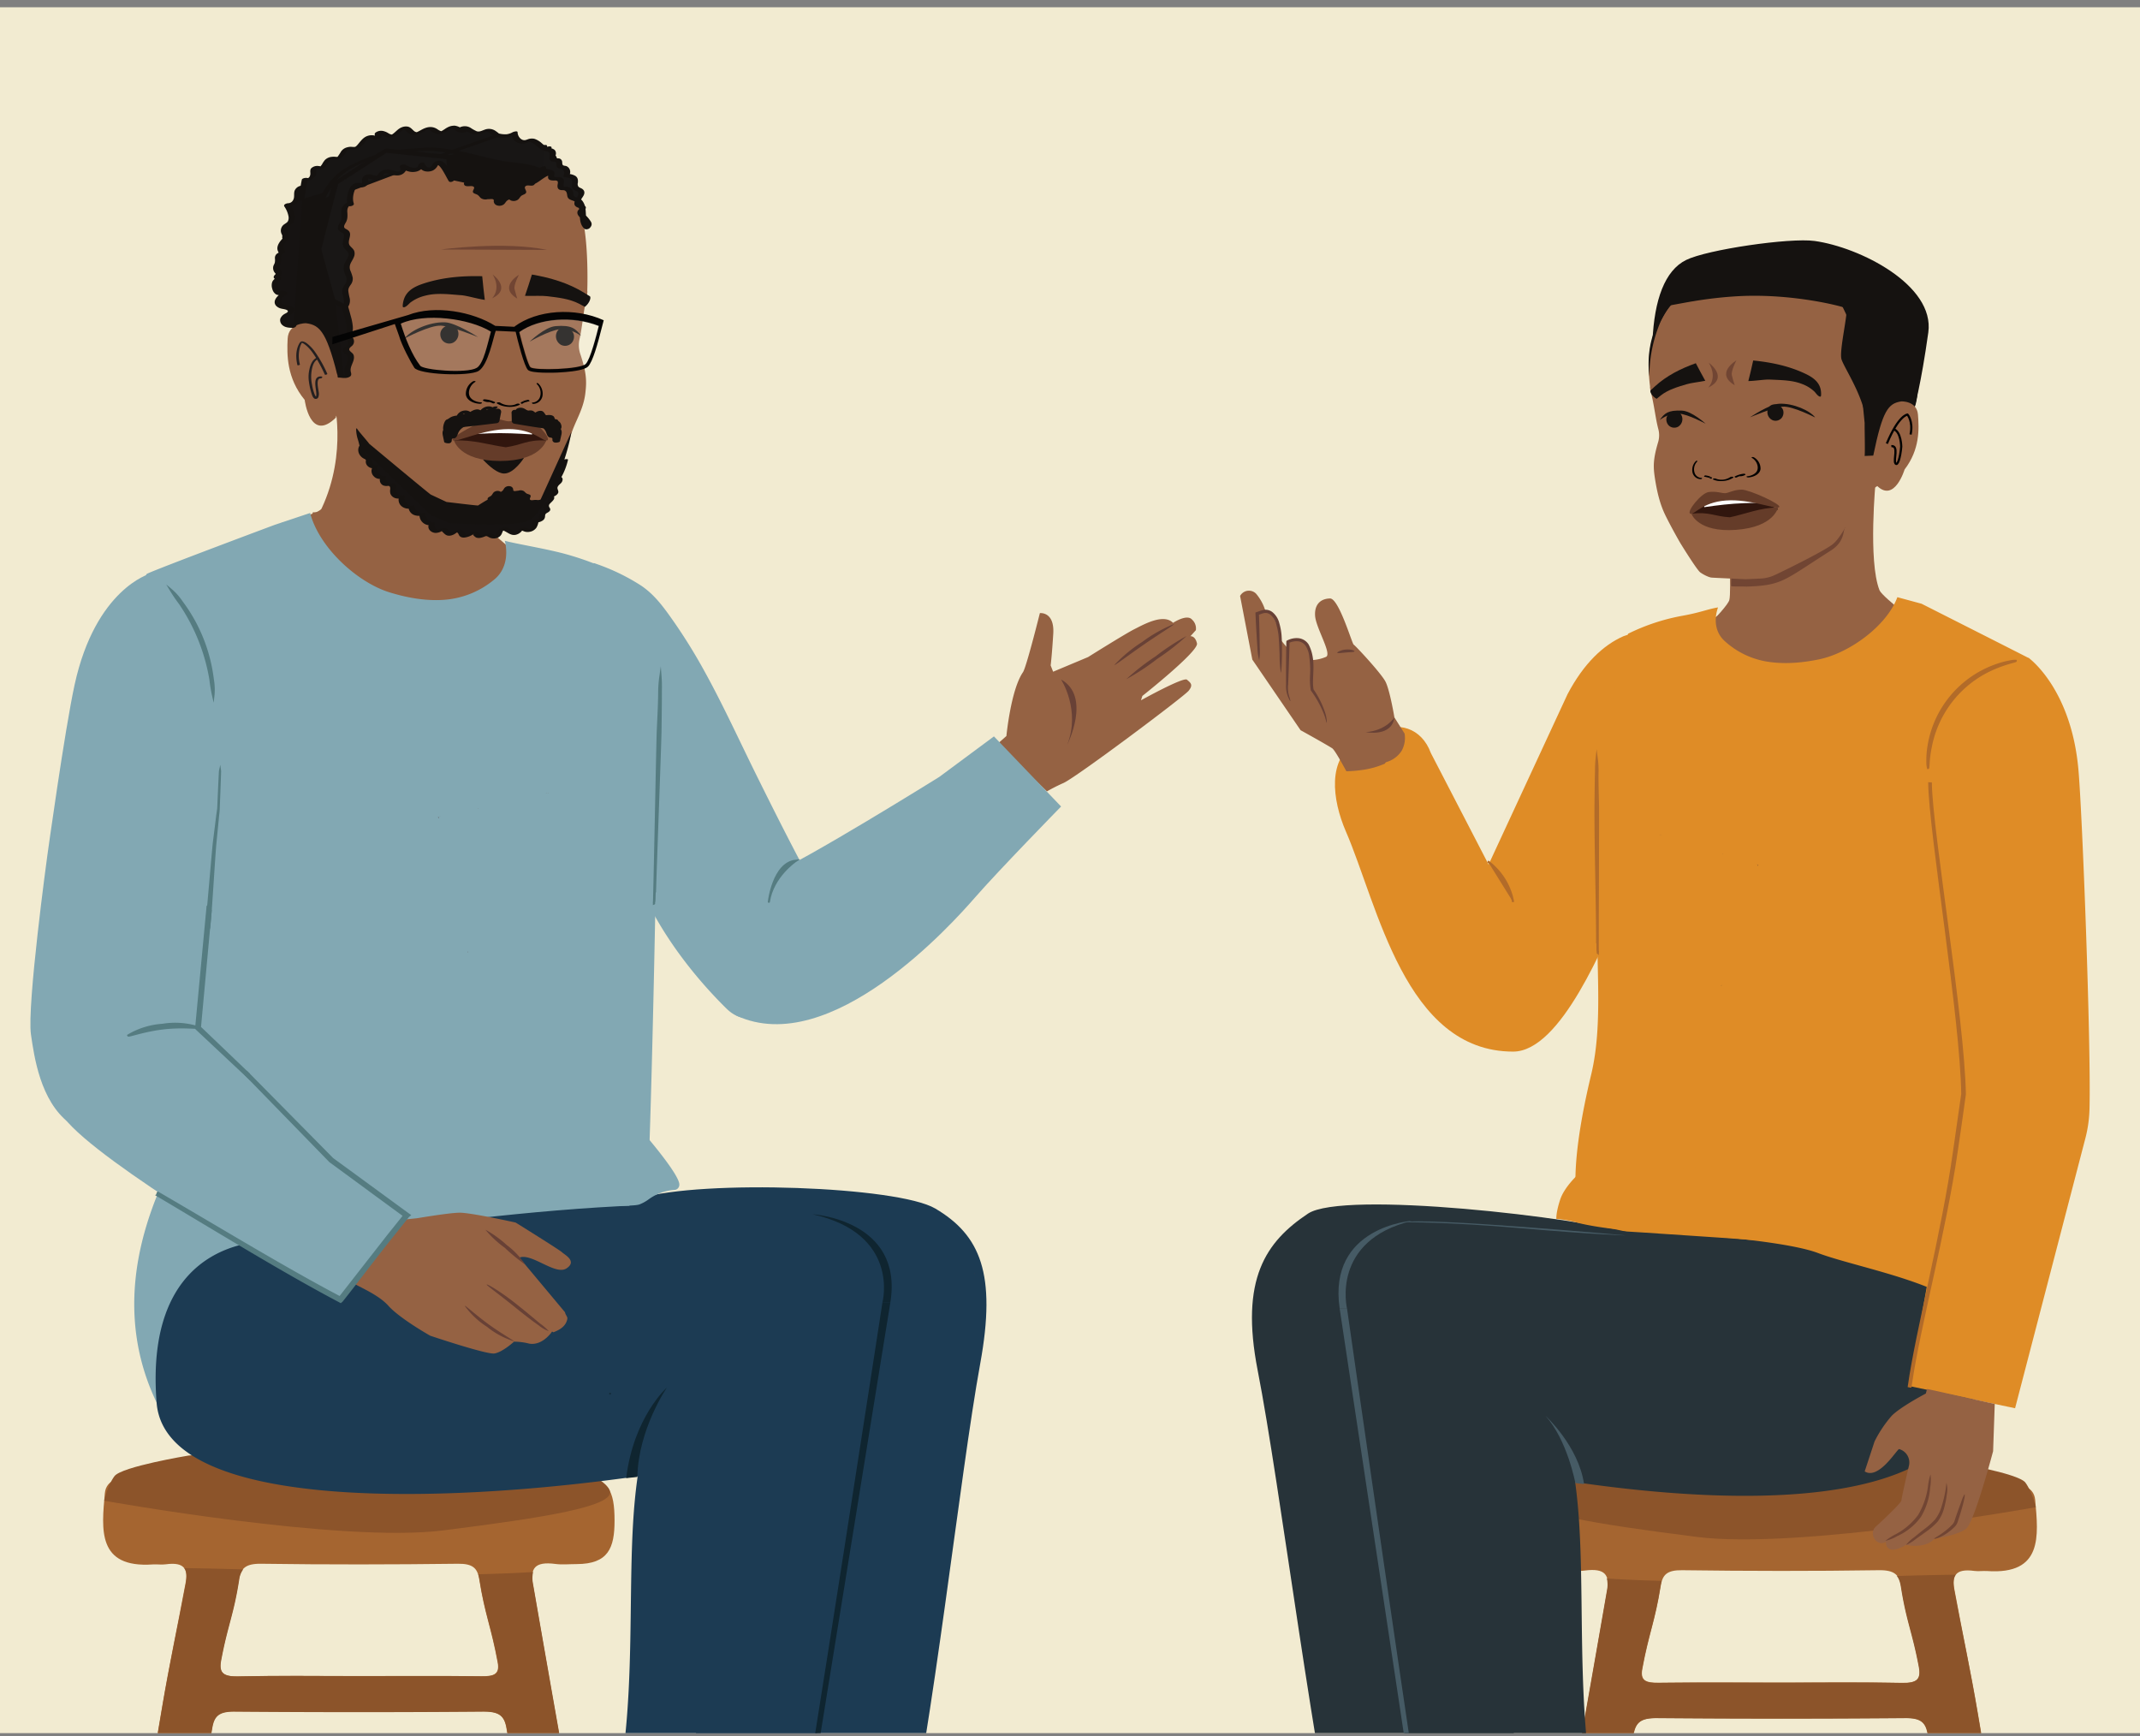 <svg xmlns="http://www.w3.org/2000/svg" xmlns:xlink="http://www.w3.org/1999/xlink" viewBox="0 0 1303.15 1057.31"><rect x="0" y="0" width="1303.15" height="1057.31" fill="#808080" stroke="none"/><defs><style>.cls-1,.cls-13,.cls-22{fill:none;}.cls-2{clip-path:url(#clip-path);}.cls-3{fill:#f2ebd1;}.cls-4{fill:#df8c26;}.cls-5{fill:#b26b29;stroke:#b26b29;}.cls-13,.cls-19,.cls-22,.cls-5{stroke-miterlimit:10;}.cls-19,.cls-5{stroke-width:1.3px;}.cls-6{fill:#956243;}.cls-7{fill:#684136;}.cls-8{fill:#a56530;}.cls-9{fill:#8c542a;}.cls-10{fill:#714533;}.cls-11{fill:#151210;}.cls-12{fill:#010101;}.cls-13{stroke:#010101;stroke-width:1.34px;}.cls-14{fill:#513835;}.cls-15{fill:#745245;}.cls-16{fill:#273339;}.cls-17{fill:#465b65;}.cls-18{fill:#82a8b3;}.cls-19{fill:#557c81;stroke:#557c81;}.cls-20{fill:#1c3b53;}.cls-21{fill:#0f2530;}.cls-22{stroke:#132b3a;stroke-width:1.08px;}.cls-23{fill:#4163ae;}.cls-24{fill:#825639;}.cls-25{fill:#231f20;}.cls-26{fill:#161312;}.cls-27{fill:#171514;}.cls-28{fill:#181615;}.cls-29{fill:#191716;}.cls-30{fill:#040404;}.cls-31,.cls-33{fill:#fff;}.cls-31{opacity:0.14;}.cls-32{fill:#31160e;}.cls-34{fill:#653c29;}</style><clipPath id="clip-path"><rect class="cls-1" y="4.43" width="1303.15" height="1050.93"/></clipPath></defs><g id="Layer_1" data-name="Layer 1"><g class="cls-2"><polyline class="cls-3" points="-164.13 1348.73 -164.13 -22.45 1525.86 -22.45 1525.86 1348.73"/><path class="cls-4" d="M990.91,556.05c2.72-18.68,4.68-37.48,6-56.32,2.85-40,14.92-80.14,14.95-120.24l-23.33,7.95c-12.2,5.39-24.11,16.51-34,35.33L906.48,526.45,871.3,458.52c-5.56-15.24-20.13-19.95-34.45-12.33l-10.32,5.49c-18.54,9.86-15.31,35.26-7,54.53C839,551,855.51,640.37,921.42,640.36c29.23,0,55.46-66,67.54-92.44Z"/><path class="cls-5" d="M906,524.54a39.5,39.5,0,0,1,15.4,24.75"/><path class="cls-6" d="M844.42,464a16.47,16.47,0,0,0,9.11-6.81,16.12,16.12,0,0,0,1.79-10.49l-6.19-9.81s-2.79-16.69-5.45-21.83-18.36-22-19.35-22.51-9-28.22-14.42-28.12-9.58,3.33-9.08,10.61,10.29,23,6.72,24.91a24,24,0,0,1-9,2s-.33-8.34-4.42-11.57-9.79.4-9.79.4l-.61,3.5-3.85-4.65s-2.37-17-9.39-17.87a29.07,29.07,0,0,0-5.64-10.28,6.11,6.11,0,0,0-8.64,0,5.91,5.91,0,0,0-1.06,1.42l7.45,38.75,29.38,43s15.38,8.5,19.25,11c1.21.77,4.55,6.47,8.64,14a80.46,80.46,0,0,0,11-1A51.66,51.66,0,0,0,843.34,465,1.68,1.68,0,0,1,844.42,464Z"/><path class="cls-7" d="M819.59,397.33c2.82-.25,5.12-.21,5.24-.7s-2.28-1.39-5.39-1.1-5.32,1.58-5.13,2S816.77,397.59,819.59,397.33Z"/><path class="cls-7" d="M765.69,394.12c-.37-5.08-.79-12.2-1.17-20.42l0-.74.71-.22a34.91,34.91,0,0,1,4.43-1.38,6.89,6.89,0,0,1,5.1,1.32,12.63,12.63,0,0,1,4.29,6.85,38.21,38.21,0,0,1,1.34,7.12c.32,4.56.29,8.61.26,12-.1,6.87-.41,11.07-.68,11a69.82,69.82,0,0,1-.76-11c-.16-3.33-.26-7.46-.67-11.88a37.57,37.57,0,0,0-1.4-6.71,10.81,10.81,0,0,0-3.56-5.77,4.77,4.77,0,0,0-3.62-1c-1.15.2-2.75.87-4,1.26l.66-1c.28,8.2.44,15.33.47,20.42a37.67,37.67,0,0,1-.3,8.15A38.1,38.1,0,0,1,765.69,394.12Z"/><path class="cls-7" d="M806,434.31a62.52,62.52,0,0,0-7.72-13.8l-.1-.16,0-.19a38,38,0,0,1-.5-6.3c0-2.28.23-4.38.17-6.7a65.35,65.35,0,0,0-.52-7,15.31,15.31,0,0,0-2.13-6.66,6.42,6.42,0,0,0-4.79-3,10.72,10.72,0,0,0-5.65,1.09l.52-.84c-.27,10.52-.58,19.63-.88,26.1a17.93,17.93,0,0,0,.71,7.39,12.81,12.81,0,0,1,.71,2.65c-.12.15-.67-.65-1.35-2.31a16.71,16.71,0,0,1-1.32-7.58c-.06-6.5,0-15.63.16-26.21l.07-.56.51-.25a12.26,12.26,0,0,1,6.78-1.37,8.39,8.39,0,0,1,6.26,3.9c5.16,10.07,1.55,20,3,27.47l-.17-.36A55.11,55.11,0,0,1,807,434.15a21.75,21.75,0,0,1,.9,4.37,10.45,10.45,0,0,1,0,1.6C807.6,440.15,807.49,437.93,806,434.31Z"/><path class="cls-7" d="M849.13,436.84s-4.81,8-17.44,9C831.69,445.79,847.5,449.07,849.13,436.84Z"/><path class="cls-8" d="M1084.3,908.34c45.15,0,90.29-5.28,135.44-5.49,9.79-.05,18.81,1.95,19.57,10.47,2,22,4.74,45.69-29.23,43.34-2.58-.17-5.26.28-7.8-.07-11.82-1.61-13.65,3.17-12.09,11.59,5,27.29,9.66,48.16,14.29,75.5,10.89,64.31,21.86,128.6,32.41,192.94,2.91,17.75,2.29,17.59-20.36,17.25-7-.11-9.94-1.86-10.91-7.76-10.41-63.28-21.22-126.51-31.55-189.8-1.2-7.39-4-10.27-13.68-10.19q-75.53.62-151.06,0c-9.91-.08-13.3,2.39-14.62,10.56q-14.62,90.14-30.36,180.15c-3.05,17.62-3.5,17.19-25.48,16.93-8.81-.11-9.82-2.64-8.71-9,16.27-94.09,32.18-181.74,48.48-275.82,1.67-9.65-.89-14.26-13.63-12.58-4.24.56-8.67.1-13,.09-19.27,0-23.06-9.79-23.08-26.4,0-18.08,3.51-26.89,22.55-26.9q66.4,0,132.83,0Zm73.9,116.4c9.75.21,11.76-2.63,10.39-10-4-21.25-7.53-27.26-10.87-48.58-1.11-7.07-3.85-10.17-13.74-10-39.87.6-79.77.53-119.65,0-9.12-.12-11.93,2.71-13,9.38-3.5,22-7.18,28.75-11.23,50.71-1.31,7.1,2.12,8.49,9.82,8.4,25.14-.31,50.29-.12,75.44-.12C1109.65,1024.56,1133.93,1024.21,1158.2,1024.74Z"/><path class="cls-9" d="M1204.38,1043.77q2.52,14.89,5,29.78c-10.55,2-21,4.41-31.49,6.89q-2-12-4-24c-1.2-7.39-4-10.27-13.67-10.19q-75.52.61-151.06,0c-9.92-.08-13.31,2.39-14.63,10.56q-1.89,11.65-3.83,23.32a290.15,290.15,0,0,1-29.57-12.3c5.75-32.51,11.52-65.25,17.33-98.81a18.34,18.34,0,0,0,.06-7.82q10.32.68,20.67,1.06,6.35.22,12.69.37a20.11,20.11,0,0,0-.72,3.07c-3.5,22-7.18,28.75-11.23,50.71-1.31,7.11,2.13,8.49,9.82,8.4,25.14-.31,50.29-.12,75.44-.12,24.28,0,48.57-.35,72.83.18,9.75.21,11.76-2.63,10.39-10-4-21.24-7.53-27.26-10.87-48.58-.45-2.82-1.16-5-2.48-6.61q17.94-.54,35.88-.79c-1.63,2.06-1.69,5.3-.93,9.41C1195.14,995.56,1199.75,1016.43,1204.38,1043.77Z"/><path class="cls-9" d="M1239.71,917.8s-144.21,26-206.39,18.09-104.09-14.56-101.57-24,46.54-29.63,90.85-31.06,165.79,9.48,165.79,9.48,40.78,6.71,45,12.52S1239.71,917.8,1239.71,917.8Z"/><path class="cls-6" d="M1142.22,292.6s-4.76,49.07,2.32,66.85c1.72,4.31,29.22,24.87,29.22,24.87l-76.39,36.3-74.55-22.31s28.9-27.63,30.26-32.94-.64-41.66-.64-41.66"/><path class="cls-10" d="M1032.31,323.13c3.4,4.89,6.53,10,10.14,14.72a.67.67,0,0,1,.1.21.64.64,0,0,1,1,.11c2.53,3.19,7.32,4.82,9.57,8.23,1.93,2.94.81,7,1.07,10.54,2.58.36,6.16.11,9.41.26,21.93-.76,22.32-3.54,51.21-21.9,9.17-5.82,7.2-12.82,9-14.18C1093.63,320.86,1063.78,322.58,1032.31,323.13Z"/><path class="cls-11" d="M1165.73,248.29s4-13.56,8.51-45.86c4-28.92-41.81-51.92-69.28-55.7-15.09-2.08-65.34,5.22-78.24,11.6s-19.37,24.15-20.44,49.46c0,0,7.49-25.25,23.52-25,13.07.24,55.06-7.06,66.19-2.56s35.62,13.93,37.43,53.56c.49,10.8,19.46-1,24.85,5.46S1165.73,248.29,1165.73,248.29Z"/><path class="cls-6" d="M1144.83,295l3.58-39.05,1.06-43.63-17.74-32.72-31.32-14.44-35.2,1.83s-28.07,7.55-36.93,10.09-14.9,13.54-20.7,25.83-2.78,32.43-2.78,32.43c-.24.7.6,3.77.75,4.41,1.92,8.08,2.62,15.16,4.19,21.19a14.85,14.85,0,0,1,0,8.23c-3.19,10.65-3,15.18-2.05,21.63,1.35,8.8,3.14,16.29,6.53,23.17,3.6,7.3,8.1,15.17,9,16.71,0,0,10,16.31,12.17,17.88s5.31,3,6.79,3.15,20.88,1,20.88,1l9-.41a23.11,23.11,0,0,0,8.83-2.19c7.51-3.54,28.92-14.12,34.74-18.4,7.84-5.76,16.82-29.2,16.82-29.2"/><path class="cls-11" d="M1135.47,257.61c-.08,3.38.33,16.75,0,20.05l17.41-.8c4.95-11.68,10.9-25.43,12.81-28.57,3-4.91,2.87-28.38,2.83-37.21v-1.91c0-8.47-8.46-21.7-22.59-35.4-15.54-15.07-42.63-23.16-69-20.6-2.51.25-5,.58-7.43,1-22.86,4-41.63,16-55.78,35.54-10.2,14.13-10.49,30-9.35,39.59a85.45,85.45,0,0,1,6.74-33.21c6-13.12,13.94-17,19.57-18a19.09,19.09,0,0,1,9.37.64c5.61,1.11,13.76.13,19.63-.89,4.37-.76,7.83-1.61,8.77-1.85,2.91-2.13,7.31-3.76,12.74-4.71,12.61-2.19,31-.44,34.94,5,4.36,6.07,14.39,27.83,14.59,33"/><path class="cls-6" d="M1143.2,296c10.55,10.06,16.6-10.12,16.6-10.12,9.35-12.2,8.84-24.78,8.14-33.37s-10.16-8.08-10.16-8.08c-8,1.19-11.42,5.65-17.06,33"/><path class="cls-11" d="M1013.46,186.57c5.53-9.63,16.5-21.84,22.67-31.08,3.08-.4,18.36-1.29,21.57-1.53,32.67-2.5,77.28,14.77,81.92,26.53,2.89,7.33,2.56,47.83,1.26,51.56-3.55,10.23-4.63,23.5-4.63,23.5-1.88-15.12-13.33-31.64-14.88-36.8s4.53-30.07,2.81-31.05-31.92-9.07-65.28-7.36a247.8,247.8,0,0,0-28.39,3.2C1030.57,183.43,1013.4,186.67,1013.46,186.57Z"/><path class="cls-11" d="M1078.52,246.75a5.22,5.22,0,0,1,5.69.76,5.05,5.05,0,0,1,1.63,2.3,5.21,5.21,0,0,1-1,4.79,4.86,4.86,0,0,1-5.51,1.23,5.36,5.36,0,0,1-2.92-6.1,4.8,4.8,0,0,1,2.12-3"/><path class="cls-11" d="M1021.82,250.75a5.24,5.24,0,0,0-5.6,1.28,5,5,0,0,0-1.41,2.43,5.24,5.24,0,0,0,1.44,4.69,4.85,4.85,0,0,0,5.6.71,5.35,5.35,0,0,0,2.35-6.33,4.75,4.75,0,0,0-2.38-2.78"/><path class="cls-11" d="M1038.63,258s-8.41-7.68-14.33-7.95c-8.63-.4-10.74,1.64-13.61,5.72,0,0,5.44-4.38,11.52-3.93C1028,252.22,1038.63,258,1038.63,258Z"/><path class="cls-11" d="M1065.64,254.13s11.83-8,17.75-8.28c8.62-.47,19.06,4.33,21.95,8.38,0,0-13.77-7.1-19.84-6.61C1079.7,248.1,1065.64,254.13,1065.64,254.13Z"/><path class="cls-11" d="M1067.61,219.52c-.46,2-.91,4-1.37,6-.34,1.53-1.24,5-1.58,6.53,5.18-.17,10-1.09,13.31-.91,6.51.34,13.27.26,19.39,2.69a22,22,0,0,1,7.58,4.67c.69.67,2.36,3.28,3.67,3,.54-.11.31-2.76.28-3-.5-5.35-4.3-8.4-9.25-10.78-10.1-4.86-20.88-7.07-32-8.2"/><path class="cls-11" d="M1005.06,237.75l2.61-2.38c7.22-6.64,15.78-10.89,25-14.19l2.89,5.46c.73,1.39,2.14,3.85,2.86,5.23-4.46.88-8.52,1.25-11.27,2.08-5.46,1.62-11.23,3.27-15.75,6.8-.36.28-2.27,1.83-2.6,2.11C1005.85,241.2,1004.57,238.51,1005.06,237.75Z"/><path class="cls-12" d="M1044.84,291.47a9.56,9.56,0,0,0,8.88-1c.55-.38,2.45-.12,1.68.42-3.26,2.28-8.78,2.73-12.11,1.13-.33-.16-.29-.41.11-.57a2.15,2.15,0,0,1,1.44,0"/><path class="cls-12" d="M1056.46,290.11a15.3,15.3,0,0,1,5.43-1.65,1.19,1.19,0,0,1,.86.23c.16.14.21.33,0,.46a5.83,5.83,0,0,1-3,.85,1.13,1.13,0,0,1-1-.33c-.18-.25.12-.44.38-.45a4.59,4.59,0,0,0,2.4-.69l.87.7a13.76,13.76,0,0,0-4.86,1.5,1.16,1.16,0,0,1-1-.07c-.2-.11-.43-.39-.14-.55"/><path class="cls-12" d="M1064,290c2.22-.16,4.78-1.27,5.8-3,1.53-2.66-.19-6.65-3-8.17-.31-.17-.16-.41.14-.49a1.83,1.83,0,0,1,1.2.2,7.92,7.92,0,0,1,3.94,7c-.23,2.27-2.28,3.95-4.91,4.73a11.78,11.78,0,0,1-2.45.46c-.33,0-.94-.05-1.12-.31s.12-.4.44-.42"/><path class="cls-12" d="M1040.72,290.5a.3.3,0,0,0-.3-.42,2.53,2.53,0,0,1-1.75-.5l-.56.76a7.62,7.62,0,0,1,3.54,1.12.62.62,0,0,0,.71-.15c.13-.13.27-.42.05-.56"/><path class="cls-12" d="M1042.41,290.75a8.36,8.36,0,0,0-4-1.22.69.69,0,0,0-.59.3.32.32,0,0,0,0,.46"/><path class="cls-12" d="M1036.12,291a4.56,4.56,0,0,1-4-2.58,6.79,6.79,0,0,1,1.4-7.38.27.27,0,0,0-.13-.47.83.83,0,0,0-.76.28,7.56,7.56,0,0,0-2.07,6.31,5.23,5.23,0,0,0,3.53,4.35,5.34,5.34,0,0,0,1.62.27c.22,0,.61-.12.7-.4s-.11-.39-.31-.38"/><path class="cls-13" d="M1149,270.12c7.3-17.51,12.57-17.67,12.57-17.67s3.57,4,1.87,12.14"/><path class="cls-13" d="M1151.73,271.69c4.72-.5,1.15,8.35,2.47,10.41s3-3.46,3.55-10.12c0,0-.06-9-4.54-10.6"/><path class="cls-6" d="M1066.6,362.21l89.28,6.5,4.48,24.71s-24.57,17.19-27,17.88-57.5,6.56-57.5,6.56-58.55-26.43-57.74-26.19S1066.6,362.21,1066.6,362.21Z"/><g id="freepik--Character--inject-2"><path class="cls-4" d="M979.54,436.16l11.88-50.25A124.56,124.56,0,0,1,1024.3,375c11.21-2,15.24-4,21.89-5.13-2.69,7.78-1.51,15.24,3.78,20.24a50.33,50.33,0,0,0,27.61,13c10,1.39,20.38.42,30.2-1.62,18.37-3.81,41.18-20.36,47.62-37.84l14.75,4s56.95,28.8,65.1,33-40.73,212.86-40.73,212.86l16.92,79.28c.86,8.74,25.65,77.81-2.9,121.86,0,0-186.61-52.71-206.53-55.25-23.14-3-34.83-7.32-39.36-18.33-1.64-4-9.25-21.89,6.3-86.74,7.55-31.48,2.56-67.86,3.93-102.47C975.31,490.47,979.54,436.16,979.54,436.16Z"/><path class="cls-5" d="M973,579.48c-.39,0,0-5.78-.4-5.76-.06-27.26-1.13-58.45-1-83,.1-8.94.17-16.21.33-21.19a69.77,69.77,0,0,1,.38-7.8,56.44,56.44,0,0,1,.49,7.8c-.11,5.42.07,12.42.29,21.23.1,8.35-.23,78.59-.12,89.47C972.81,580.1,973.26,579.46,973,579.48Z"/></g><path class="cls-14" d="M1070.73,526.54h-.21c-.07.26-.22.51,0,.78Z"/><path class="cls-14" d="M1048.09,600.15a.42.42,0,0,0,.18.11l.15-.49Z"/><path class="cls-15" d="M1010.7,508.37h.28l-.25-.18A.15.15,0,0,0,1010.7,508.37Z"/><path class="cls-15" d="M1049.25,520l-.23-.22-.11.13Z"/><path class="cls-15" d="M1011.53,508.56l.36.11A.24.24,0,0,0,1011.53,508.56Z"/><path class="cls-15" d="M1069.88,526.31a.2.2,0,0,0-.3-.1Z"/><path class="cls-16" d="M765.85,834.43c13.83,70.5,34.56,241.67,55,327.46,0,0,91.33,16.53,100.07-3.07,0,0-5-173.07,21.1-279.1,23-93.37,79.21-120.78,55.76-127.73C960.85,741.06,818,724.78,796.52,739,770.76,756.16,755,778.91,765.85,834.43Z"/><path class="cls-16" d="M839.52,877.55c-.88-5.43-2-10.83-3.42-16.14a228.28,228.28,0,0,0-12.36-35.06,241.2,241.2,0,0,0-18.1-33.58,203.66,203.66,0,0,0-15.37-20.86c111.1-24.42,343.53-12.31,343.53-12.31s86.84,20.58,67.27,93.16c-25.93,96.18-274.45,49.46-360.34,25.15C840.32,877.8,839.93,877.67,839.52,877.55Z"/><path class="cls-16" d="M820.28,796.89a151.74,151.74,0,0,1,30.56,2.94,79,79,0,0,1-2.57-14.76c2-1.74,4-3.52,6.14-5.32a198.56,198.56,0,0,1,28.28,15.3,242.78,242.78,0,0,1,29.9,22.79,218.38,218.38,0,0,1,25.17,26.41q3.24,4.05,6.24,8.3l-1,.14c28.73,44.33,15.23,130.15,23.66,211.52,7.4,71.44,8.25,80.37,15,118.15-10.73,17.92-104.63,11.89-104.63,11.89C857.4,1084.51,820.28,796.89,820.28,796.89Z"/><path class="cls-17" d="M877.12,1182.36c-17.27-109.24-56.84-385.47-56.84-385.47h-4.49l58.15,385.28Z"/><path class="cls-16" d="M815.79,796.89s-8.65-47.52,30.66-51.8c40.92-4.46,276.46,14.14,276.46,14.14L815.79,796.89"/><path class="cls-17" d="M820.28,796.89S810.07,755.35,860,743.36c0,0-51.64,3.38-44.2,53.53Z"/><path class="cls-6" d="M203.06,242.29s8.87,33.12-7.24,67.39c-1.55,3.3-25.23,9-25.23,9l34.72,10.68c19.48,4.14,62.91,3.44,81.6-2.68l15.57-9.05s-19.86-4-20.87-8.2,2.07-35.71,2.07-35.71"/><path class="cls-6" d="M286.34,313l-95.82-1.05-9.66,32.42s25.27,20.93,27.86,21.9,62.12,12.26,62.12,12.26,66.2-23.62,65.3-23.44S286.34,313,286.34,313Z"/><g id="freepik--Character--inject-2-2" data-name="freepik--Character--inject-2"><path class="cls-18" d="M401.37,414.69l-21.1-63.05a176.74,176.74,0,0,0-35.36-14.12c-12-3.35-30.35-6.27-37.49-8.21,2.19,9.31.2,17.89-6.05,23.26A53.7,53.7,0,0,1,270,365.28c-11,.73-22.27-1.33-32.79-4.57-19.66-6.08-43-27.39-48.34-48.34l-21.65,7.25s-68.34,25.51-77.63,29.73,32.9,250.84,32.9,250.84L105.21,704.86c-1.77,10.11-44.76,76.49-9.8,149.26,0,0,201.25-65.58,223.21-66.78,25.52-1.38,66.24-3.19,72.22-15.63S401.37,414.69,401.37,414.69Z"/><path class="cls-6" d="M612.85,448.19s2.68-28.09,10.08-38.84c2.08-3,10.3-36,10.3-36s9-1.11,8.15,12.58-1.58,19.28-1.58,19.28l1.5,3.83,21.29-8.93s22.5-14.12,28.22-17,17.7-9.69,23.53-3.84c0,0,8.49-5.66,11.61-1.92a7.29,7.29,0,0,1,2.27,6.39l-3.32,3.69s2.89-.47,4,4.36-33.26,32-33.26,32l-.84,2.65s25.89-14.38,28-12.55,4.06,3.05,1,6.77-67.58,52.05-76,56.05a110.57,110.57,0,0,0-10.28,5.19l-30-29Z"/><path class="cls-7" d="M722.57,387.29a140,140,0,0,1-17.83,13.89,140.21,140.21,0,0,1-18.86,12.38,138,138,0,0,1,17.8-13.87A139.69,139.69,0,0,1,722.57,387.29Z"/><path class="cls-7" d="M714.91,380c.23.45-8.22,5.5-18.2,12.39s-17.77,12.93-18.11,12.53a88.1,88.1,0,0,1,17-14.05A85.22,85.22,0,0,1,714.91,380Z"/><path class="cls-18" d="M442.09,613.88c26.11,25.85,41.4-41.78,60.19-63.81-7-6.5-11.29-18.51-15.63-26.76-8.82-16.74-17.28-33.67-25.69-50.62-10.54-21.26-20.35-42.9-31.83-63.69a333.06,333.06,0,0,0-18.86-30.5c-5.88-8.37-11.62-16.51-20.28-22.17a126.2,126.2,0,0,0-28.43-13.48l-44.7,97.23S348.07,507,372.79,521.4c.93.54,19.37,25.65,20.48,26.2C393.7,547,405.89,578,442.09,613.88Z"/><path class="cls-18" d="M605.26,448.42,572,473.08s-83,51.74-102.91,59.44q.52,6.6,1.18,13.18c2.52,25-21.84,72.75-21.84,72.75,57.52,26.59,131.7-56.31,145.1-71.7,14.55-16.72,52.62-55.64,52.62-55.64Z"/><path class="cls-19" d="M398.27,549.38c.43,0,.16-6.76.59-6.72.32-12.71,3.15-87.31,3.32-97.07.13-10.46.26-19,.21-24.78a84.1,84.1,0,0,0-.2-9.13,73,73,0,0,0-.75,9.1c0,6.34-.41,14.53-.89,24.83-.33,9.76-1.88,91.89-2.31,104.6C398.49,550.11,398,549.36,398.27,549.38Z"/><path class="cls-19" d="M129.9,424.08a92.25,92.25,0,0,1-1.75-10.32,116.79,116.79,0,0,0-18.54-46.24,94.08,94.08,0,0,1-5.86-8.67,37.08,37.08,0,0,1,7,7.81,98.09,98.09,0,0,1,18.81,46.9A36.37,36.37,0,0,1,129.9,424.08Z"/></g><path class="cls-7" d="M646.13,413.76s12.1,18.55,3.75,39.74C649.88,453.5,664.8,424.17,646.13,413.76Z"/><path class="cls-19" d="M484.69,524.12s-14.16,9.46-16.49,25C468.2,549.16,470.86,525.42,484.69,524.12Z"/><path class="cls-8" d="M218.85,899.13q66.41,0,132.83,0c19,0,22.57,8.82,22.55,26.89,0,16.62-3.81,26.37-23.08,26.41-4.34,0-8.78.47-13-.09-12.75-1.68-15.31,2.93-13.64,12.58,16.31,94.08,32.22,181.73,48.49,275.82,1.11,6.41.1,8.94-8.71,9-22,.26-22.43.69-25.48-16.93q-15.58-90-30.36-180.15c-1.32-8.17-4.71-10.64-14.63-10.56q-75.52.61-151.06,0c-9.66-.08-12.47,2.8-13.67,10.19-10.33,63.29-21.14,126.52-31.55,189.8-1,5.9-3.92,7.65-10.91,7.76-22.66.34-23.27.5-20.36-17.25,10.55-64.34,21.52-128.64,32.41-192.94,4.62-27.34,9.24-48.21,14.29-75.5,1.55-8.42-.27-13.2-12.1-11.59-2.53.35-5.21-.1-7.8.07-34,2.35-31.19-21.38-29.22-43.34.76-8.52,9.78-10.52,19.57-10.47,45.15.21,90.29,5.49,135.44,5.49Zm-1.07,121.47c25.15,0,50.29-.19,75.43.12,7.7.09,11.14-1.3,9.83-8.4-4.05-22-7.73-28.68-11.23-50.71-1.06-6.67-3.87-9.5-13-9.38-39.88.49-79.78.56-119.65,0-9.89-.15-12.63,2.95-13.74,10-3.34,21.32-6.91,27.33-10.87,48.58-1.37,7.36.63,10.2,10.39,10C169.21,1020.25,193.5,1020.6,217.78,1020.6Z"/><path class="cls-20" d="M596.93,830.21c-12.61,69.24-28.55,220.69-47.66,305,0,0-95.43,18.13-105.13-.85,0,0-106.68-389.13-54.51-404.71,38.45-11.48,156.94-7.24,179.86,6.24C597,752.1,606.86,775.69,596.93,830.21Z"/><path class="cls-9" d="M98.76,1039.81l-5,29.77c10.55,2,21,4.42,31.49,6.9,1.32-8,2.66-16,4-24,1.21-7.39,4-10.27,13.68-10.19q75.53.62,151.06,0c9.92-.08,13.31,2.39,14.63,10.56q1.89,11.65,3.83,23.32a290.15,290.15,0,0,0,29.57-12.3c-5.75-32.51-11.52-65.25-17.34-98.81a18.32,18.32,0,0,1-.05-7.82q-10.33.67-20.67,1-6.36.24-12.7.38a19,19,0,0,1,.73,3.07c3.5,22,7.18,28.75,11.23,50.71,1.31,7.11-2.13,8.49-9.83,8.4-25.14-.31-50.29-.12-75.43-.12-24.28,0-48.57-.35-72.83.18-9.76.21-11.76-2.63-10.39-10,4-21.25,7.52-27.26,10.87-48.58a13.36,13.36,0,0,1,2.48-6.61q-17.94-.54-35.88-.79c1.63,2.06,1.69,5.3.93,9.41C108,991.6,103.39,1012.47,98.76,1039.81Z"/><path class="cls-9" d="M63.44,913.84s144.21,25.95,206.39,18.09,104.08-14.56,101.56-24-46.53-29.63-90.84-31.06-165.79,9.48-165.79,9.48S74,893.08,69.7,898.89,63.44,913.84,63.44,913.84Z"/><path class="cls-14" d="M593.44,775.66a.66.66,0,0,1-.2.06v-.52Z"/><path class="cls-20" d="M483,880.29c.95-5.74,2.2-11.43,3.67-17a239.44,239.44,0,0,1,13.25-37,254.29,254.29,0,0,1,19.41-35.44,217.75,217.75,0,0,1,16.47-22c-119.11-25.77-368.31-13-368.31-13s-80.4-6.94-72.12,98.32c6.83,87,294.25,52.2,386.33,26.55Z"/><path class="cls-20" d="M537.39,792.93a174.05,174.05,0,0,0-32.76,2.94,74.2,74.2,0,0,0,2.75-14.76c-2.09-1.74-4.29-3.52-6.58-5.32a218,218,0,0,0-30.32,15.3,259.38,259.38,0,0,0-32.06,22.79,225.28,225.28,0,0,0-27,26.41q-3.46,4.05-6.68,8.3l1,.14c-30.8,44.33-16.32,130.15-25.36,211.52-6.63,59.67-16.14,109-16.14,109,11.51,17.92,112.19,9.19,112.19,9.19C497.59,1068.67,537.39,792.93,537.39,792.93Z"/><path class="cls-21" d="M476.45,1178.4c18.51-109.24,60.94-385.47,60.94-385.47h4.82l-62.35,385.28Z"/><path class="cls-22" d="M371,848.59l1,.14"/><path class="cls-23" d="M340.73,1041.31s-.06,0-.1-.07C340.51,1041,340.54,1041.06,340.73,1041.31Z"/><path class="cls-21" d="M384.42,899.76l-3.11.32c4.58-37.32,24.8-55.17,24.8-55.17s-17.39,25.37-18,54.45Z"/><path class="cls-20" d="M521.46,792.93s7.07-38.32-32.88-51.8c-69.82-23.57-296.41,14.14-296.41,14.14l329.29,37.66"/><path class="cls-24" d="M199.34,253.45l0,.31A.39.39,0,0,1,199.34,253.45Z"/><path class="cls-6" d="M273.31,315.24l35.19-1.51,17.56-4.09c1.79,0,9.44-18.07,10.65-20.36,3.73-7.13,8.61-16.45,10.89-24.18,2.44-8.28,7.62-15.48,8.82-25.44.88-7.29.88-12.39-3.1-24.25a16.89,16.89,0,0,1-.33-9.26c1.55-6.84,2.08-14.83,3.95-24,.15-.72,1-4.2.68-5,0,0,1.42-38.17-5.54-51.78s-17.28-19.82-27.34-22.35-39.66-.59-39.66-.59l-41-5.67-34.71,17.38-17.47,42.35,2.78,49,5.45,43.8"/><path class="cls-11" d="M206.33,201.87c.22,3.79,5.07,22.67,5.52,26.36L192.24,228c-6-13-13.18-28.21-15.45-31.67-3.54-5.42,6.34-32.47,6.06-42.4l-.06-2.14c-.28-9.53,8.73-24.73,24.12-40.65,26.48-27.39,25.16-27.69,66.29-25,2.83.18,5.65.47,8.39.86,25.86,3.65,47.44,3.12,64.06,24.64,12,15.52,2.86-4,1.93,6.85-.85-21.43,3.37-3.79,1.13-6.29-13.08-14.66-19.37,1.12-25.73.23a21.33,21.33,0,0,0-10.52,1.06c-6.28,1.45-12.33.68-19-.26-4.95-.69-17.46-3.43-18.53-3.67-3.34-2.29-.54-15.21-6.68-16.08-14.27-2-33.7,4.39-40.55,7.64-8.11,3.83-27.5,12.16-24.65,33.94"/><path class="cls-11" d="M322.22,305a1.59,1.59,0,0,1-.67-.24c-3.75-2.47-4-3.86-5.88-4.29a10.44,10.44,0,0,0-1.95-.43c-5.28-.72-8.5-1.26-22.61,7.76-.29.18-18.83-2.1-19.19-2.13l-9.58-4.49c-1.6-1-37.55-31-37.55-31-.55-1-7-8.15-7.31-9.12-.12,0-.22-.12-.34-.16l-.23-.09a1.8,1.8,0,0,0,0,.19,5.89,5.89,0,0,0,0,1.26,20.45,20.45,0,0,0,1,5.3c.84,2.66,1.33,5.37,2.06,8,.27.95.57,1.87.91,2.79,4.09,2.53,30.21,35.17,45.05,42.45,1,.25,4,1.1,12.08,1.75,15.18,1.22,29.84,1.15,44.76-3.24a13.43,13.43,0,0,0,8.58-7.56c4.43-10.34,14.21-33.32,16.58-48.74-4.1,8.95-12.76,28.11-18.73,41.16-.18.4-5.94.74-6.42.88"/><path class="cls-6" d="M204.54,254.3c-15.78,15.51-19-10.77-19-10.77-11-13.39-10.86-27.56-10.38-37.25s11.14-9.46,11.14-9.46c9,1.06,13,6,20.38,36.54"/><path class="cls-11" d="M317.22,103.73c-14.71-.13-53.42-10-73.4-11.06-8.27-.45-35.53,20.24-39.06,24.92-8.09,10.74,11,35.09-2.8,69.23-4.57,11.28-11.27-8.34-17.11-.93s-8.06,10.41-8.06,10.41c-4.63-32.54-4.5-31.39,2.41-63.62S221,86.22,237.87,83.37s71.31,2.06,86.05,8.77"/><path class="cls-25" d="M199.34,227.69a76.39,76.39,0,0,0-7.27-13.05,24.09,24.09,0,0,0-5-5.41,6.84,6.84,0,0,0-2.65-1.33c-1.23-.21-1.8.6-2.32,1.56-2.08,3.91-2,8.66-1,12.85.08.35,1.61,0,1.52-.41a19.92,19.92,0,0,1,0-10.34,11,11,0,0,1,1.62-3.43l-1.18.37h.06c.15.06.33.08.48.13a7.23,7.23,0,0,1,1.85,1c2.9,2.07,5.06,5.18,6.92,8.16a89.32,89.32,0,0,1,5.42,10.29c.18.38,1.65-.13,1.53-.4Z"/><path class="cls-25" d="M195.78,229.22c-6.39-.31-2.63,8.37-3.22,11.78a4,4,0,0,0-.15.57c0,.06-.15.17-.15.22l.38,0a4.86,4.86,0,0,0-.44-.49,6.56,6.56,0,0,1-.59-1.15,29.93,29.93,0,0,1-1.62-6,23.35,23.35,0,0,1-.37-7.26c.35-2.9,1.14-7,4.16-8.28,1-.41.11-1.24-.68-.91-2.89,1.23-4.11,4.42-4.7,7.29a20,20,0,0,0-.4,6.55,44.49,44.49,0,0,0,1.55,7.56c.36,1.12.83,2.93,1.92,3.61a1.7,1.7,0,0,0,2.39-.87,6.2,6.2,0,0,0,.18-3.34c-.17-1.66-1.86-8.22,1.21-8.07.75,0,1.56-1.07.53-1.12Z"/><path class="cls-11" d="M276.44,198.45c-2.23-1.19-4.88-.22-6.37,1.07a5.65,5.65,0,0,0-1.75,2.64,5.85,5.85,0,0,0,1.31,5.35,5.45,5.45,0,0,0,6.25,1.18,6,6,0,0,0,3.05-7,5.35,5.35,0,0,0-2.49-3.28"/><path class="cls-11" d="M341.38,199.77c2.27-1.14,4.89-.09,6.34,1.23a5.61,5.61,0,0,1,1.68,2.69,5.86,5.86,0,0,1-1.46,5.32,5.45,5.45,0,0,1-6.27,1,6,6,0,0,1-2.87-7,5.4,5.4,0,0,1,2.58-3.21"/><path class="cls-11" d="M322.53,208.05s9.19-8.94,15.83-9.46c9.7-.77,12.15,1.45,15.52,5.93,0,0-6.28-4.72-13.09-4C334.28,201.21,322.53,208.05,322.53,208.05Z"/><path class="cls-11" d="M291.12,205.27s-13.46-8.74-20.12-9c-9.72-.38-21.37,5.19-24.57,9.81,0,0,15.39-8.24,22.22-7.78C275.19,198.73,291.12,205.27,291.12,205.27Z"/><path class="cls-11" d="M293.64,168.2q.36,3.45.7,6.91c.18,1.76.7,5.76.87,7.51-5.69-.91-10.9-2.61-14.54-2.87-7.22-.52-14.67-1.56-21.73.3a24.17,24.17,0,0,0-9,4.16c-.85.65-3,3.33-4.45,2.85-.58-.2,0-3.13.1-3.43,1.27-5.9,5.86-8.77,11.64-10.74,11.79-4,24-5,36.39-4.69"/><path class="cls-11" d="M359.28,180.46l-3.52-2.16c-9.78-6.05-20.57-9.17-31.85-11.13l-2.1,6.62c-.54,1.69-1.6,4.69-2.13,6.37,5.33.14,10.07-.2,13.41.2,6.63.79,13.64,1.54,19.61,4.63.47.24,3,1.61,3.46,1.87C359.14,184.46,360,181.23,359.28,180.46Z"/><path class="cls-11" d="M294.07,279.83l25-1s-6,9.6-12.1,9.52C303.13,288.34,298.08,284.16,294.07,279.83Z"/><path class="cls-12" d="M314.53,245.94c-2.86,1.48-7.19,1.07-10-.78-.64-.41-2.76,0-1.87.53,3.75,2.44,10,2.75,13.66.83.37-.19.31-.48-.15-.64a2.39,2.39,0,0,0-1.61.06"/><path class="cls-12" d="M301.4,244.84a17.46,17.46,0,0,0-6.17-1.67,1.4,1.4,0,0,0-1,.3c-.18.16-.22.38,0,.52a6.62,6.62,0,0,0,3.39.84,1.26,1.26,0,0,0,1.05-.4c.2-.29-.15-.49-.44-.49a5.19,5.19,0,0,1-2.73-.69l-.94.82a15.68,15.68,0,0,1,5.51,1.5,1.29,1.29,0,0,0,1.13-.11c.23-.13.48-.45.14-.62"/><path class="cls-12" d="M292.91,245c-2.5-.09-5.43-1.25-6.63-3.19-1.82-2.93,0-7.41,3.12-9.23.34-.2.16-.46-.18-.54a2,2,0,0,0-1.34.26,8.84,8.84,0,0,0-4.18,8c.35,2.56,2.72,4.37,5.7,5.15a13.44,13.44,0,0,0,2.77.43c.38,0,1.06-.1,1.25-.4s-.16-.44-.51-.46"/><path class="cls-12" d="M319.13,244.7a.33.33,0,0,1,.32-.48,2.92,2.92,0,0,0,1.95-.62c.22.27.43.55.65.83a8.69,8.69,0,0,0-3.94,1.38.69.69,0,0,1-.8-.13c-.16-.15-.32-.47-.08-.63"/><path class="cls-12" d="M317.23,245.05a9.57,9.57,0,0,1,4.4-1.53.82.82,0,0,1,.67.32.36.36,0,0,1,0,.52"/><path class="cls-12" d="M324.32,245.12a5.12,5.12,0,0,0,4.38-3.05,7.64,7.64,0,0,0-1.84-8.25.3.3,0,0,1,.13-.53.93.93,0,0,1,.86.29,8.53,8.53,0,0,1,2.56,7,5.88,5.88,0,0,1-3.82,5,5.66,5.66,0,0,1-1.81.36.87.87,0,0,1-.8-.42c-.12-.31.11-.44.34-.44"/><path class="cls-11" d="M325.09,109.8a9.12,9.12,0,0,0-4.3-1.44l-1.69-.53q-7.44,0-14.87.36a10.75,10.75,0,0,0-3.62.63,2.59,2.59,0,0,0-.33.17c-3.68-.12-7.35-.19-11-.16l-1.68.46a10.15,10.15,0,0,0-4.3,1.26,1.44,1.44,0,0,0,.36,2.69c1.5.46,3.73-.35,4.77.5s-1,2.34-.34,3.45c.43.69,1.75.91,2.62,1.41,1,.58,1.39,1.55,2.35,2.19a5.14,5.14,0,0,0,3.9.49c1.39.1,3.25-.47,3.7.48a1.69,1.69,0,0,1,0,.81,2.78,2.78,0,0,0,2.12,2.53,4.55,4.55,0,0,0,3.92-.58c1-.73,1.31-1.85,2.34-2.53a7.93,7.93,0,0,1,1.09-.55,3.61,3.61,0,0,0,1.3.75,4.55,4.55,0,0,0,3.91-.57c1-.74,1.32-1.85,2.35-2.53.87-.58,2.19-.83,2.62-1.64.68-1.28-1.5-2.89-.35-4s3.27,0,4.77-.59A1.75,1.75,0,0,0,325.09,109.8Z"/><path class="cls-11" d="M293.56,309.93a7.52,7.52,0,0,0,3.57.89l1.39.31q6-.45,12-1.26a8.72,8.72,0,0,0,2.88-.73l.26-.16c3-.15,5.95-.33,8.91-.59l1.33-.48a8.32,8.32,0,0,0,3.39-1.3,1.16,1.16,0,0,0-.46-2.14c-1.25-.28-3,.52-3.89-.1s.68-1.95.05-2.8c-.39-.54-1.48-.63-2.21-1s-1.22-1.17-2-1.62a4.12,4.12,0,0,0-3.17-.14c-1.14,0-2.6.59-3-.15a1.31,1.31,0,0,1-.09-.65,2.22,2.22,0,0,0-1.87-1.9,3.66,3.66,0,0,0-3.13.72c-.73.65-.93,1.57-1.72,2.19a7.67,7.67,0,0,1-.85.52,2.81,2.81,0,0,0-1.1-.52,3.67,3.67,0,0,0-3.12.71c-.73.66-.94,1.58-1.73,2.2s-1.71.81-2,1.49c-.46,1.07,1.4,2.23.55,3.18s-2.64.25-3.82.78A1.42,1.42,0,0,0,293.56,309.93Z"/><path class="cls-26" d="M178.73,198.29a9.34,9.34,0,0,1-4.39-.84,3.22,3.22,0,0,1-1.66-3.78c.93-2.2,4.91-2.66,4.62-5-2-2.29-6.66-1.27-7.84-4.08-1-2.26,1.46-4.43,3.55-5.73-1.51-1.38-1-.11-3-.57s-3.21-5.23-2.13-7c1.23-2,2-.42,1.18-2.59-1.59-.46,1.85-1.88.62-3s-1.88-3.05-1-4.47c1-1.71.8-3,.72-4.95-.07-1.7,3.25-2.08,2.21-3.42-1.9-2.45.51-5.83,2.77-7.95-1.37-.88.27-1.2-.62-2.57a3.94,3.94,0,0,1,0-4.56,17.86,17.86,0,0,1,2.4-1.76c3.16-2.62,1.11-7.7-1.13-11.14a5.89,5.89,0,0,0,6-5c.17-1.34-.13-2.76.33-4s2.27-2.18,3.15-1.15"/><path class="cls-11" d="M179.4,197.08c-1.53,0-3.38,0-4.44-1.31a1.9,1.9,0,0,1,.28-2.93c1.28-1,4.87-2.6,3.82-4.83-.45-1-2-1.51-2.92-1.82-1.1-.36-2.27-.5-3.35-.91a2.19,2.19,0,0,1-1.64-2.39c.25-1.52,1.85-2.58,3-3.33.38-.24,1-1.05.51-1.49a3.82,3.82,0,0,0-1.83-1.06,3,3,0,0,0-.94,0s-1.18.19-.77.19-.18-.05-.29-.14a2.44,2.44,0,0,1-.53-.58,5.31,5.31,0,0,1-.78-1.83c-.29-1.07-.59-2.71.33-3.57-.21.19.29-.15.32-.17a2.16,2.16,0,0,0,.83-.76,2.19,2.19,0,0,0-.18-1.91,1.24,1.24,0,0,0-.4-.5c-.33-.26-.85,0,0,.39.09,0-.18.13.13-.07a3.64,3.64,0,0,0,1-1.35c.69-1.54-1.27-2.45-1.47-3.93-.13-.93.41-1.59.73-2.42a6.91,6.91,0,0,0,.4-2.67c0-.54-.25-1.49,0-2s.82-.6,1.14-.85a2.58,2.58,0,0,0,1.19-1.68c.05-.82-.71-1.39-.85-2.19-.36-2.16,1.66-4.27,3.07-5.62a.88.88,0,0,0-.07-1.43c-.26-.19-.14-.06,0-.46a2,2,0,0,0,.07-.93c-.18-1-1-1.74-1-2.85s.59-1.71,1.52-2.31a7.39,7.39,0,0,0,2.35-2.17c2.24-3.45-.12-8.08-2.05-11.09l-2.36,2a8.63,8.63,0,0,0,7.31-3.37,6.43,6.43,0,0,0,1.3-3.65c0-.82,0-1.66.07-2.48,0-.18.34-.83.33-1l.12-.13a2.28,2.28,0,0,1-.64.06c1.09,1,4.57-.42,3.39-1.54-2.32-2.2-6.32-.09-6.86,2.75-.33,1.68.19,3.42-.7,5a3.49,3.49,0,0,1-3,2c-.9,0-3.19.7-2.37,2a15.62,15.62,0,0,1,2.51,5.94,5,5,0,0,1-.25,2.8c-.44,1-1.34,1.37-2.18,2a4.62,4.62,0,0,0-2,5.37c.29.89.81,1.35.64,2.27a1.7,1.7,0,0,0,.9,1.91l-.07-1.43c-2,1.94-4.81,5.25-3.47,8.28.17.39.39,1.26.71.67-.16.3-.79.55-1.06.75a3.29,3.29,0,0,0-1.46,3.21,9.48,9.48,0,0,1-.08,2.32c-.17.79-.66,1.42-.9,2.19a4.54,4.54,0,0,0,1,4.19c.15.18.46.67.48.4,0,0,0,.13-.05.15-.19.37-.62.66-.86,1-.71,1-.36,1.78.78,2.2l-.75-.65.24.69c.1.63.41.39.94-.72-.26,0-.64.32-.84.46a4.62,4.62,0,0,0-1.59,1.89,6.55,6.55,0,0,0,0,4.24,5.42,5.42,0,0,0,2.26,3.36,4.59,4.59,0,0,0,2.53.46,2.53,2.53,0,0,0,1.06-.19c.47-.13.18-.16-.9-.1a2.44,2.44,0,0,1,.45.32l.51-1.48c-2.4,1.52-6.11,4.84-3.65,7.89a6.31,6.31,0,0,0,3.38,1.82c.84.22,3.31.44,3.78,1.31s-1.4,1.56-1.89,1.88a5.79,5.79,0,0,0-2.67,3,4,4,0,0,0,1.7,4.14c1.57,1.17,3.7,1.3,5.59,1.35a2.6,2.6,0,0,0,2.41-1.07c.38-.77-.33-1.33-1.07-1.35Z"/><path class="cls-27" d="M183.42,121.38c.36-1.81,1.84-10.47,2.21-12.28a4.07,4.07,0,0,0,5.21-3.53c0-1.22-.4-2.73.58-3.46s2.41.16,3.66.07c2.77-.2,3.06-4.72,5.65-5.74,1.62-.64,3.52.36,5.17-.21,2.49-.86,2.81-4.64,5.21-5.74,1.65-.76,3.66.07,5.4-.45,3.79-1.13,5-6.78,8.93-6.91,1.44,0,2.81.9,4.24.74,2.58-.29-1.33-2.9,1.23-3.32,2.35-.39,4.28,2.06,6.65,2.27,3.85.33,6.28-6.16,9.9-4.78,1.55.6,2.43,2.33,4,3,3.57,1.54,7.12-3.63,10.92-2.81,1.91.4,3.31,2.27,5.25,2.47,3,.32,5.25-3.46,8.28-3.29,2.41.12,4.25,2.75,6.66,2.56,1.69-.13-2.51-1.91-.84-2.19,2.85-.48,5.05,2.63,7.89,3.16,2.38.44,4.65-1,7-1.62s7.6,3.84,7.73,6.26"/><path class="cls-11" d="M185.24,121.1c.81-4.08,1.4-8.21,2.21-12.29l-3.32,1.07a7.36,7.36,0,0,0,7.9-2.72c.8-1.26.53-2.42.58-3.82,0-.13.28-1,.27-1.08.18.37-2,.06-1.23.44a3.22,3.22,0,0,0,.54.1,8.45,8.45,0,0,0,2.35.22c2.94-.25,4.3-2.09,5.68-4.41a12.49,12.49,0,0,1,.95-1.34c.31-.41.38-.15,0-.19l1.42.12a8.31,8.31,0,0,0,5.13-.94,7.08,7.08,0,0,0,2.39-2.59c.31-.51.59-1,.92-1.54a7.09,7.09,0,0,1,.51-.68c.14-.16.64-.54.46-.48s.66.06.86.07c.4,0,.8,0,1.2,0a9.17,9.17,0,0,0,2.7-.33,9,9,0,0,0,3.62-2,24.27,24.27,0,0,0,2.36-2.7A6.78,6.78,0,0,1,224.81,84c-.43.18.13.07.49.15s.77.23,1.15.34a7.4,7.4,0,0,0,2.47.29c1.05-.07,3-.41,3.44-1.53.27-.64-.18-1.23-.38-1.81,0-.11-.06-.36-.13-.44s0-.2,0-.18c-.14-.09-1.17.65-1.19.61a3.68,3.68,0,0,0,.83.26,11.18,11.18,0,0,1,1.15.57,9.87,9.87,0,0,0,3.87,1.47,8.06,8.06,0,0,0,4-.86,13.17,13.17,0,0,0,2.92-2.11l1.16-1.06a11.15,11.15,0,0,0,1.25-1c-.11.13-.46-.18,0,.1a11.33,11.33,0,0,1,1.87,1.39,6.05,6.05,0,0,0,3.63,2c2.86.3,5.38-1.33,7.79-2.59a2.64,2.64,0,0,1,3.06,0c1.23.69,2.3,1.63,3.73,1.92,3.06.63,5.58-1.21,8-2.73,1.1-.68,1.58-.42,2.8.29a11.49,11.49,0,0,0,3.66,1.73,5.07,5.07,0,0,0,4-.84c.63-.62.13-1-.41-1.5a5.56,5.56,0,0,0-.75-.63c-.53-.26.84-.71-1,.33-1.26.73-.7.42.06.72A34.11,34.11,0,0,1,286.09,81c3.35,1.76,6.61.46,9.92-.69a4.84,4.84,0,0,0,.54-.17c.62-.29-.39.15-.41,0s.51.12.53.12a6.57,6.57,0,0,1,1.55.76,13.65,13.65,0,0,1,2.91,2.5,4.85,4.85,0,0,1,1.33,2.56c.1.91,3.8.17,3.68-1-.21-2.08-2.4-4-4-5.08a7.14,7.14,0,0,0-7.09-1c-1.56.53-3.13,1.48-4.8.91a25.59,25.59,0,0,1-3.78-2.13,6.82,6.82,0,0,0-4.17-.88c-.76.09-2.84.46-2.86,1.52,0,.61.86,1.07,1.26,1.42a2.28,2.28,0,0,0,.33.29c.18.08,0,0,0,0l1-.54q1.6-.45.84-.57a5.59,5.59,0,0,0-.9-.32,8.81,8.81,0,0,1-1.08-.61A9,9,0,0,0,277,76.54a8.67,8.67,0,0,0-4.41,1c-1.17.58-2.18,1.42-3.32,2.06-.6.34-.42.34-1.05.14a9.36,9.36,0,0,1-2-1.14c-2.67-1.71-5.39-1.53-8.23-.25-1.22.55-2.35,1.29-3.56,1.86a4,4,0,0,1-.48.2c-.35.13-.08.08-.29.07a3.33,3.33,0,0,1-1.86-1c-1.08-1-2-2.08-3.5-2.38a6.7,6.7,0,0,0-3.75.46c-2.25.89-3.62,2.85-5.57,4.17-.32.21-.59.24-.23.24a5.12,5.12,0,0,1-2.21-.82,9.52,9.52,0,0,0-3.82-1.48,5.72,5.72,0,0,0-4.11,1.14c-.66.61-.47,1.22-.17,2a3.86,3.86,0,0,0,.3.83s0,.13,0,.14l.67-.36c.75-.22.9-.35.44-.4a5.87,5.87,0,0,0-1.37-.38,7.89,7.89,0,0,0-4.78.17c-2.41.86-3.81,2.76-5.38,4.65-.55.66-1.43,1.8-2.19,2a13.56,13.56,0,0,1-2.38-.07,9,9,0,0,0-2.72.43,6.36,6.36,0,0,0-3.34,2.42,29.23,29.23,0,0,1-1.95,3,2.48,2.48,0,0,1-.55.52c.55-.31-.17-.2-.52-.23a11.49,11.49,0,0,0-2.87,0,6.75,6.75,0,0,0-3.91,1.87,14.88,14.88,0,0,0-1.88,2.84,12.47,12.47,0,0,0-1,1.32s-.11.1-.11.09c-.16-.19,1,.08.44-.29a3.67,3.67,0,0,0-1.21-.24,5.43,5.43,0,0,0-4.53,1.27c-1.1,1.16-.43,2.64-.66,4-.17,1-.89,2.28-1.84,2-.74-.23-3.12.07-3.32,1.07-.81,4.09-1.4,8.21-2.21,12.29-.21,1.07,3.44.47,3.65-.57Z"/><path class="cls-28" d="M221.64,97.87c-13.9,5.84-19.53,10.94-26.11,24.51l79.65-30.06A71.56,71.56,0,0,0,257.75,91C242.7,92,235.55,92,221.64,97.87Z"/><path class="cls-11" d="M220.94,97.2c-5.91,2.49-11.83,5.37-16.56,9.79s-7.9,9.93-10.69,15.65c-.51,1.06,2.28.51,2.54.41l27.06-10.21,42.79-16.16,9.81-3.7c.74-.28,1.82-1.35.44-1.6a86.58,86.58,0,0,0-12.74-1.45c-4-.12-8,.25-12,.52a100.12,100.12,0,0,0-19,2.67,91.15,91.15,0,0,0-11.71,4.08c-.46.19-1.5.74-1,1.36s1.91.19,2.42,0a73.67,73.67,0,0,1,18-5.21c3-.43,6-.68,9-.89,3.62-.25,7.26-.59,10.89-.6A76.89,76.89,0,0,1,274,93.25l.44-1.6-27.05,10.21L204.63,118l-9.81,3.7,2.54.42c2.59-5.31,5.58-10.6,9.94-14.67s9.65-6.65,15-8.93c.46-.19,1.5-.74,1-1.36S221.45,97,220.94,97.2Z"/><path class="cls-28" d="M337,95.92c-.4-.17-.79-.34-1.16-.53-1.93-1-3.48-3.8-1.78-5.13-3.83,1.68-6.8-5-11-4.79a24.1,24.1,0,0,0-3.48.91,5.49,5.49,0,0,1-6.26-5.27,13.32,13.32,0,0,1-10,1.37l-28.12,9.84c12.52,2.28,25.31,6.6,37.31,7.78,5.78.57,11.66,1.32,16.88,3.86,3.8,1.84,8.61,2.79,12.51,4.76C340.27,104.44,338.67,100.16,337,95.92Z"/><path class="cls-11" d="M338.45,95a5.55,5.55,0,0,1-2.7-2c-.45-.66-.93-1.85-.22-2.49.43-.39.52-.9,0-1.21a2.79,2.79,0,0,0-2.19.13c-.68.27-2.68-1.59-3.25-2.06a12.57,12.57,0,0,0-4.61-2.82,7,7,0,0,0-3.18,0c-1,.22-2.13.9-3.21.8-2.29-.22-3.87-2.66-3.9-4.77,0-1.14-2.58-.3-3-.07a9.84,9.84,0,0,1-3.69,1.24,15,15,0,0,1-4.07-.31,5,5,0,0,0-2.48.46l-5.7,2L278.89,90l-4.44,1.55c-.8.28-1.77,1.52-.39,1.77,9.21,1.7,18.2,4.37,27.38,6.23,4.32.88,8.66,1.37,13,1.89a42.85,42.85,0,0,1,12.82,3.13c4.28,2,8.91,3,13.12,5,.7.35,3.78-.11,3.3-1.38-1.61-4.28-3.21-8.56-4.89-12.81-.52-1.29-4.15-.2-3.68,1,1.68,4.25,3.28,8.53,4.89,12.8l3.31-1.39c-3.78-1.86-8-2.71-11.79-4.42a46.53,46.53,0,0,0-12.38-3.65c-4.48-.67-9-1-13.44-1.81s-9.09-2-13.6-3.06c-5.26-1.29-10.51-2.59-15.83-3.57l-.4,1.77,24.62-8.6,3.5-1.23-1.86.24a16.79,16.79,0,0,0,12.3-1.83l-3-.06a6.16,6.16,0,0,0,4.35,5.54,7.47,7.47,0,0,0,4.19.12c1.11-.26,2.19-1,3.33-.59,2,.69,3.47,2.49,5.17,3.66a6.39,6.39,0,0,0,6.25.7L332.57,90a3,3,0,0,0-.7,3.78,6.54,6.54,0,0,0,3.65,3.08,3,3,0,0,0,2.61-.34C338.59,96.18,339.28,95.37,338.45,95Z"/><path class="cls-10" d="M268.45,151.94s38.49-5.25,64.8.24"/><path class="cls-26" d="M344.06,280.32A38.72,38.72,0,0,1,340,291c1.38.41.88,2.56-.17,3.55s-2.5,2.09-2.15,3.49c.12.49.46.9.57,1.39.35,1.54-1.52,2.55-3,3,1.06.77.23,2.47-.78,3.32s-2.29,1.91-1.9,3.17c.19.62.78,1.11.78,1.75,0,1.35-2.2,1.42-2.9,2.57-.4.67-.2,1.53-.35,2.29a2.51,2.51,0,0,1-3.79,1.41c-.22,2.74-1.29,6.31-4,6.25-1.7,0-3.37-1.62-4.91-.88-.94.46-1.33,1.63-2.2,2.23-2.94,2-6.83-4.14-9.76-2.12-1.57,1.08-1.42,3.89-3.21,4.56s-3.27-1.32-5.07-1.45c-2-.15-3.88,1.86-5.65,1-.77-.37-1.21-1.18-1.87-1.71-1.51-1.23-2.95.74-4.78,1.37-3.29,1.14-3.66-1.24-3.66-1.24-1-2.29-2.34-2.07-4.5-.77a5.59,5.59,0,0,1-2.21,1.15c-2.05.16-3.11-3.19-5.15-2.94a6.78,6.78,0,0,0-2,1c-2.45,1.22-5.62-2-4.36-4.43a5.73,5.73,0,0,1-5.7-6,5.19,5.19,0,0,1-6.64-4.31c-3.38,1-7.11-2.89-5.89-6.21a4.1,4.1,0,0,1-5.39-3.6c0-1.31.51-3-.6-3.68-.73-.46-1.67-.1-2.54-.09a3.28,3.28,0,0,1-2.9-4.4c-3.35.94-6.64-3.67-4.65-6.53-2.64.68-5.16-2.94-3.61-5.19-3.65,0-6.29-4.8-4.32-7.89l43.58,42.05,11.05,4.62s38.69,2.3,45.87-1.22S344.06,280.32,344.06,280.32Z"/><path class="cls-11" d="M342.25,280.64a40.32,40.32,0,0,1-4.11,10.65c-.13.24.16.35.31.41.93.38.42,1.89,0,2.48-.61,1-1.69,1.53-2.31,2.52-.74,1.18-.21,1.83.13,3s-.73,1.91-1.78,2.24c-.26.09-1.58.64-1.09,1.09,1.44,1.3-1.08,3-1.82,3.81a3.17,3.17,0,0,0-1,1.87c-.07.92.79,1.42.82,2.26,0,1-2,1.49-2.64,2.25a4,4,0,0,0-.55,2.28,4.32,4.32,0,0,1-.38,1.08c-.42.36-.21.35.64,0a1.5,1.5,0,0,1-.52-.26c-.73-.48-3.48.11-3.57,1.13a10.33,10.33,0,0,1-1.12,4.12,4,4,0,0,1-.5.74c-.09.09-.34.24-.37.34-.13.44.74-.49.87-.22a7.49,7.49,0,0,0-1-.27c-.48-.17-.94-.39-1.42-.54a6.24,6.24,0,0,0-5.1.71,5.93,5.93,0,0,0-1.44,1.43l-.63.72c-.16-.23,1.32,0,1.08-.31a2.62,2.62,0,0,0-.5-.12c-2.21-.69-3.85-2.66-6.27-2.8a6.79,6.79,0,0,0-4.06,1.1,6.45,6.45,0,0,0-2,3.09,5.75,5.75,0,0,1-.43.86,1.7,1.7,0,0,0-.25.31c-.11.7,1.07-.75,1.17-.29a18.52,18.52,0,0,0-2.28-1,6.63,6.63,0,0,0-4.82-.07c-.64.2-1.61.87-2.26.85.49,0-.34-.44-.47-.54-.37-.32-.65-.73-1-1.06-1.2-1.13-2.95-.84-4.37-.32a11.24,11.24,0,0,0-2,1c-.4.24-.77.62-1.24.52s-.77-.71-1-1.18c-1.27-2.91-4.42-2.18-6.76-1-.44.24-.88.49-1.3.77a2.06,2.06,0,0,0-.46.31c-.3.18-.18.19.38,0s.7-.05.37-.13c-.08-.14-.59-.36-.74-.48s-.53-.49-.79-.74c-1-1-2-1.77-3.49-1.67a7.52,7.52,0,0,0-3,.92c-.26.15-1.56.84-.52.47.86-.3.38,0,.11-.22s-.38-.16-.54-.25a3.14,3.14,0,0,1-1.48-3.89c.16-.36-.41-.46-.63-.46-3,0-5.21-2.86-5.05-5.71,0-.67-2.36,0-2.49.05.47-.15-.11-.09-.29-.13a3.5,3.5,0,0,1-.78-.23,4.89,4.89,0,0,1-1.49-.92,4.6,4.6,0,0,1-1.59-3.07c-.06-.58-1.8-.16-2-.11-1,.26-2.62-1.21-3.17-2a4.39,4.39,0,0,1-.74-3.95c.28-.89-2.2-.23-2.46-.14.4-.07.4-.11,0-.13a4,4,0,0,1-.67-.22,4.13,4.13,0,0,1-.8-.5,3.69,3.69,0,0,1-1.31-1.87c-.39-1.34.46-3-.33-4.22-1-1.56-2.84-.39-4.19-.85a3.09,3.09,0,0,1-1.69-3.85c.29-.76-1.8-.32-2-.28.48-.12-.39-.2-.58-.29a3.83,3.83,0,0,1-.73-.44,4.75,4.75,0,0,1-1.39-1.63,3.75,3.75,0,0,1,0-3.88c.38-.6-1.41-.41-1.48-.4-.83.17-1.88-1.2-2.18-1.79a3,3,0,0,1,0-3c.22-.36-.46-.46-.63-.46-3.44-.12-5.32-4.67-3.69-7.43l-3.55.95,20.71,20,14.66,14.15L259.6,311a35.19,35.19,0,0,0,2.71,2.61,2.93,2.93,0,0,0,.76.41l3.78,1.58,4.71,2a11.52,11.52,0,0,0,2.5,1c1.18.17,2.44.13,3.64.19,3,.14,6,.26,9,.35,7.75.24,15.54.37,23.28-.09,5.23-.31,11.28-.51,15.19-4.46a49.09,49.09,0,0,0,5.8-7.58c2.16-3.3,4.16-6.7,6.09-10.14q4.39-7.81,8.34-15.88l.44-.89c.3-.63-1.27-.43-1.48-.4-.63.1-1.84.37-2.15,1-1.87,3.86-3.84,7.68-5.87,11.46a150.86,150.86,0,0,1-11.61,19.19,35.38,35.38,0,0,1-2.66,3.21c-.38.39-.76.77-1.17,1.12a4.27,4.27,0,0,1-.46.35c-.19.14-.57.39-.37.25-.43.3.2-.07-.24.11l-.23.08c-.43.14.43-.12,0,0l-.69.18h0l-.56.11a37.43,37.43,0,0,1-3.77.5,194.86,194.86,0,0,1-22.15.38c-5.17-.12-10.34-.38-15.52-.6-.13,0-.27,0-.4,0,.11,0,.35.13,0-.08a36.44,36.44,0,0,0-3.53-1.47l-4.76-2a15.55,15.55,0,0,1-2.46-1c.48.31-.15-.27-.24-.36l-1.22-1.17-4.47-4.32-13.85-13.36-23.16-22.35-.42-.4c-.69-.67-3.13.24-3.55.95-2.15,3.65,1,8.2,5,8.35l-.63-.46a3.62,3.62,0,0,0,.49,4.24,4.54,4.54,0,0,0,4.6,1.34l-1.48-.39a4.48,4.48,0,0,0,.67,5.35c1.55,1.81,3.76,2,6,1.46l-2-.29a3.61,3.61,0,0,0,1.8,4.47,5.46,5.46,0,0,0,2.89.32c1.31-.07,1.49.82,1.44,2a7,7,0,0,0,.08,2.67,4.39,4.39,0,0,0,1.6,2.1c1.8,1.3,4.1,1.1,6.08.39l-2.46-.13a5.1,5.1,0,0,0,1.65,5.39,6.53,6.53,0,0,0,6.22,1.1l-2-.11a5.41,5.41,0,0,0,3.12,4.22,8,8,0,0,0,6,.05l-2.48,0a6.19,6.19,0,0,0,6.35,6.27l-.63-.46c-1.29,2.88,1.76,5.33,4.45,5.14a7.48,7.48,0,0,0,2.66-.69,6.68,6.68,0,0,0,1.14-.64c.86-.67-.54.74-.85.09,0,.07.36.16.43.22,1,.81,1.85,2,3.05,2.48,1.62.63,3.62,0,5-.91.36-.23.7-.5,1.06-.72.19-.11,1.16-.7.42-.32s-.29-.06-.15.19c.05.09.3.25.38.34a3.5,3.5,0,0,1,.6,1c1,2.24,3.38,2,5.47,1.39a11.34,11.34,0,0,0,2.53-1.1,7.44,7.44,0,0,0,1-.63c.6-.52-.46,1-.73.15,0,.09.45.35.54.43a6.62,6.62,0,0,0,1.82,1.56,4.93,4.93,0,0,0,2.77.12,13.55,13.55,0,0,0,2.64-.85c.83-.33,1.13-.13,2.12.39a6.05,6.05,0,0,0,4.86.65,4.75,4.75,0,0,0,3.29-2.91,9.74,9.74,0,0,1,.84-1.79c.64-.89-.07.31-.74-.09a7.41,7.41,0,0,0,.84.24c2.5,1,4.3,3.06,7.21,2.61A6.57,6.57,0,0,0,318,323a5.34,5.34,0,0,1,.42-.46c.08.07-1.69.16-.45.59.48.17.94.38,1.42.54a6.09,6.09,0,0,0,2.78.22,6.28,6.28,0,0,0,4.49-2.58,10.63,10.63,0,0,0,1.39-4.86l-3.57,1.13c1.8,1.18,4.69.42,6.27-.83a3.11,3.11,0,0,0,1.16-2.5c.12-1.59.72-1.58,1.91-2.33.69-.43,1.37-1,1.25-1.9-.08-.54-.51-.94-.7-1.44a1.69,1.69,0,0,1,.4-1.76c1-1.23,4.08-3.23,2.11-5l-1.09,1.09c1.38-.44,3.09-1.13,3.91-2.41,1-1.47-.78-2.66-.07-4.1s2.17-1.91,2.73-3.32c.47-1.17.31-2.28-.92-2.78l.3.42A40.11,40.11,0,0,0,345.88,280C346.08,279.15,342.46,279.69,342.25,280.64Z"/><path class="cls-29" d="M207.11,204.15c3.69-3.9-1.32-10.93,1.48-15.5a35,35,0,0,0,2.21-3c1.5-3.16-1.48-7-.26-10.29.54-1.47,1.87-2.57,2.29-4.08.81-2.89-2-5.69-1.76-8.67.23-3.36,4.13-6.33,2.75-9.39-.68-1.5-2.45-2.3-3-3.83-1-2.66,1.89-6.31-.24-8.23-.73-.66-1.87-.8-2.49-1.58-1.24-1.57.67-3.61,1.38-5.47s.09-4.1.26-6.16,2-4.38,3.92-3.58c-1.22-3.2.45-12.06,3.86-11.8,1.68.13,3.87.87,4.7-.6.59-1-.15-2.43.33-3.53,1.23-2.8,6.1,1.14,8.47-.8.64-.52.91-1.38,1.45-2,1.21-1.43,3.43-1.39,5.26-.94s3.68,1.23,5.52.82,3.34-2.74,2.14-4.19a14.66,14.66,0,0,0,6.22,2.19c2.21.08,4.64-1.16,5.17-3.31.69,3.09,5.49,4.13,7.4,1.61.76-1,1.25-2.49,2.5-2.67a2.72,2.72,0,0,1,1.61.39c2.25,1.12,5.46,7.8,6.74,10l-1.46-13.68L235,91.73l-30.88,20L193.73,152l15.07,54.66"/><path class="cls-11" d="M208.64,204.63c1.82-2,1.9-4.58,1.57-7.18s-1.26-5.49-.22-8c.59-1.39,1.91-2.31,2.56-3.68a6.92,6.92,0,0,0,.39-4.17,41.6,41.6,0,0,1-.84-4.4c-.08-1.64.71-2.74,1.59-4a5.89,5.89,0,0,0,1.09-4.14,23.33,23.33,0,0,0-1.43-4.3,5.51,5.51,0,0,1,.15-4.36c.59-1.28,1.42-2.45,1.94-3.76a5.19,5.19,0,0,0,.28-3.77c-.52-1.35-1.68-2.1-2.57-3.17-1.78-2.13.28-4.95,0-7.38-.2-1.7-1.44-2.32-2.79-3.08-1.77-1-.22-2.85.42-4.13.94-1.87.85-3.68.75-5.7a6.23,6.23,0,0,1,.27-2.75,6.78,6.78,0,0,1,.59-1c0-.08.14-.13.2-.2s-.5-.08-.08.06c.85.28,3.4-.33,2.92-1.68-.92-2.59-.3-6.13.82-8.56a10.23,10.23,0,0,1,.88-1.42c.25-.38.06.08-.06-.07s-.28.05-.28,0,.77.09.82.1c2,.27,4.41.48,5.89-1.23a3.46,3.46,0,0,0,.72-2.6c0-.5,0-1,0-1.49,0,.6.06-.27.13-.23.28.16-1.12.06-.45.28a20.07,20.07,0,0,0,4.11.79,5.54,5.54,0,0,0,4.93-1.84c.46-.59.74-1.58,1.48-1.85a5.4,5.4,0,0,1,3,.34c2.58.72,5.41,1.38,7.84-.17,1.78-1.15,3.12-3.44,1.75-5.39l-3.12,1.8c2.72,1.45,5.63,2.84,8.8,2.33a7,7,0,0,0,5.88-4.63l-3.7.65a5.53,5.53,0,0,0,5.08,3.78,7.32,7.32,0,0,0,3.75-.67,6.83,6.83,0,0,0,2.78-2.78c.16-.25.35-.49.52-.73s.14-.15-.21.26a1.71,1.71,0,0,1,.23.13,11.15,11.15,0,0,0,.87.8,20,20,0,0,1,2,2.88c1.19,1.93,2.2,4,3.34,5.92.77,1.31,3.69.15,3.53-1.28l-1.46-13.69c-.06-.51-.78-.73-1.18-.77l-15.92-1.68-21.1-2.23c-.49,0-1-.14-1.48-.16a4.25,4.25,0,0,0-2.58,1l-6.89,4.45L206.52,108.6l-2.81,1.81c-.62.41-1.18.69-1.44,1.45-.52,1.49-.81,3.12-1.2,4.66l-5.86,22.7L192.69,149c-.27,1.05-.95,2.48-.78,3.58a37.36,37.36,0,0,0,1.18,4.26l2.52,9.16,6.57,23.84,4.54,16.48.23.84c.44,1.6,4.12.61,3.69-1l-4-14.46L199.29,165,196.55,155l-.76-2.75a5.54,5.54,0,0,0-.18-.67c-.14-.32-.05.25,0,.14a55,55,0,0,0,1.64-6.33l3.27-12.67,3.39-13.13c.66-2.56,1.45-5.12,2-7.71a2.79,2.79,0,0,1,.1-.39l-.66.93,27-17.45,3.88-2.51-1.86.5,33.78,3.57,4.72.5-1.18-.77L273.13,110l3.53-1.28c-1.11-1.91-2.1-3.9-3.25-5.79s-2.32-3.83-4.31-4.67a4.52,4.52,0,0,0-4.49.48,5.7,5.7,0,0,0-1.35,1.54,5.55,5.55,0,0,1-1,1.46c-1.39,1-3.34-.73-3.68-2-.44-1.67-3.35-.52-3.7.66-1.08,3.67-6.09,1-8.1-.06-1-.52-4.22.25-3.12,1.81a1.5,1.5,0,0,1-.34,2c-.74.61-2,.12-2.86-.1-2.19-.59-4.37-1.2-6.63-.57a6,6,0,0,0-2.69,1.49,6.56,6.56,0,0,0-.87,1.15c-.12.19-.26.41-.37.61-.18.35-.5.35-.06.24-1,.26-2.76-.48-3.89-.67a5.1,5.1,0,0,0-4.61,1.18,3.32,3.32,0,0,0-.86,2.24c0,.49.11,1,.08,1.47a3.72,3.72,0,0,1-.13.68c.14-.61.5,0,.05-.21a7.78,7.78,0,0,0-2.52-.29,5,5,0,0,0-2.37.51,6.42,6.42,0,0,0-2.81,3.16c-1.29,2.82-2.07,6.88-1,9.89l2.91-1.68c-3.21-1.06-6.41,1.6-6.83,4.77-.25,1.88.39,3.82-.09,5.69-.4,1.57-1.65,2.82-1.92,4.45s.73,2.72,2.13,3.41,1.65,1.42,1.4,2.9a21,21,0,0,0-.67,4,5.16,5.16,0,0,0,1.88,3.71c1,1,1.92,1.95,1.59,3.49a16.24,16.24,0,0,1-1.85,3.85,7.89,7.89,0,0,0-1.08,4.36,19,19,0,0,0,1.43,4.52,4.53,4.53,0,0,1-.37,4.38c-.86,1.32-1.77,2.52-1.89,4.15-.23,2.87,2.09,6.46.38,9.1-1,1.51-2.21,2.56-2.69,4.38a12.31,12.31,0,0,0-.09,4.53c.34,2.7,1.64,6.48-.41,8.79a1,1,0,0,0,.45,1.67,2.65,2.65,0,0,0,2.6-.7Z"/><path class="cls-26" d="M207.46,229.08l3.27.24a1.62,1.62,0,0,0,1-.14c.7-.47.26-1.54,0-2.35-.57-1.88.42-3.84,1.19-5.65s1.26-4.12-.08-5.57c-.7-.76-1.88-1.24-2-2.27-.2-1.34,1.45-2.09,2.32-3.13a3.3,3.3,0,0,0-1.66-5.05s2.28-2.67,1.26-7.78S210,186.84,210,186.84l-7.8-4Z"/><path class="cls-11" d="M206.29,229.9c1.88.14,4,.58,5.79-.08s2.07-1.51,1.6-3.17c-1-3.55,2.41-6.36,1.79-9.9-.29-1.63-1.53-2-2.45-3.15-1.17-1.46.87-2.43,1.69-3.36A3.64,3.64,0,0,0,213,204.4l.18.67a9.09,9.09,0,0,0,1.67-6.09,32.63,32.63,0,0,0-1.34-6.83c-.42-1.65-.88-3.29-1.36-4.92-.17-.55-.19-.89-.66-1.19-.79-.5-1.7-.88-2.53-1.31l-5-2.58c-.69-.36-3.7,0-3.57,1.14l1.77,15.58,2.82,25,.65,5.72c.1.86,3.81.11,3.68-1L207.54,213l-2.83-25-.65-5.71-3.56,1.14,4.66,2.42,2.65,1.37a1.92,1.92,0,0,1,.47.25c-.26-.24,0,.32.11.54a70.85,70.85,0,0,1,2.66,10.72c.28,2.07,0,4.95-1.25,6.5-.24.28-.2.56.18.68a2.91,2.91,0,0,1,1,4.83c-.71.67-1.71,1.29-2,2.3a2.32,2.32,0,0,0,1.13,2.37,3.66,3.66,0,0,1,1.69,2.81,7.8,7.8,0,0,1-.81,3.44,13.33,13.33,0,0,0-1.27,3.92,5,5,0,0,0,.19,1.88c.15.51.56,1.35.1,1.78l1-.6c1-.12,1.13-.18.38-.2l-.93-.07-1.87-.14a4.08,4.08,0,0,0-2.61.7C205.5,229.37,205.52,229.84,206.29,229.9Z"/><path class="cls-29" d="M330.65,102.26c-.41,1.08,1.07,1.89,2.22,2s2.67.27,2.9,1.4c.14.7-.34,1.41-.2,2.12.43,2.14,4.52.18,5.72,2,.91,1.37-.78,3.67.51,4.68.61.48,1.49.26,2.27.29a3.32,3.32,0,0,1,3,2.34c.28,1,.12,2.08.69,2.91.7,1,2.1,1.09,3.22,1.56,2.95,1.24,3.74,5,3.9,8.19s.31,6.84,2.81,8.84c2.18-2-.29-3.89-2.16-6.19a16.49,16.49,0,0,1-1.73-2,2,2,0,0,1,.14-2.47c.33-.28.82-.42,1-.82.53-1.13-1.6-1.34-2.62-2.07-1.28-.91-.6-2.93.32-4.22s2-3,1.12-4.28c-.76-1.16-2.6-1.18-3.38-2.33-.88-1.3.13-3.1-.28-4.62-.55-2-3.13-2.52-5.22-2.64a3.27,3.27,0,0,0-1.58-4.93c-.8-.22-1.75-.18-2.29-.8-.8-.93-.05-2.66-1-3.43s-2.12,0-3-.56c-1.36-.91.18-3.22-.61-4.66-1-1.91-5.28-1-5.14-3.18"/><path class="cls-11" d="M328.82,102.49c-.49,1.93,1.89,2.62,3.34,2.79.65.07,1.58.08,1.77.85s-.53,1.71,0,2.63c.74,1.27,2.62,1.14,3.88,1.16a2.36,2.36,0,0,1,1.55.3c.6.55.3,1.56.19,2.25-.3,1.9.33,3.19,2.43,3.31,1,.06,1.69-.13,2.47.6s.81,1.83,1,2.88c.39,2.26,2.25,2.41,4,3.17s2.63,2.63,3.07,4.41c1,4.14-.24,9.34,3.39,12.45.8.68,2.5.27,3.18-.42,1.11-1.13,1.58-2.32.8-3.78a20.45,20.45,0,0,0-3.1-3.85,5.39,5.39,0,0,1-1.49-2c-.28-1.11.17-1,.86-1.62,1.08-1,.62-2-.54-2.62s-2.51-.81-2.12-2.51,1.85-2.78,2.26-4.44-.5-2.72-1.87-3.41a6.72,6.72,0,0,1-1.58-.86,2.76,2.76,0,0,1-.43-2.44c.2-1.7,0-3.18-1.47-4.2a9.7,9.7,0,0,0-4.87-1.27l1,1.07a3.89,3.89,0,0,0-1.57-5.76c-.6-.26-1.45-.18-2-.5s-.57-1.12-.62-1.77A2.36,2.36,0,0,0,340,96.43c-.62-.05-1.34.21-1.63-.46a3.8,3.8,0,0,1,.08-1.77,3.1,3.1,0,0,0-.81-3,6.81,6.81,0,0,0-2.85-1.13c-.78-.19-1.66-.27-1.66-1.24,0-1.13-3.68-.44-3.68,1,0,2,2.73,2,4.08,2.51,2.62.92,0,3.91,1.7,5.46a2.83,2.83,0,0,0,1.72.64c.68.07,1.39-.22,1.68.51.46,1.18-.15,2.37,1.06,3.24,1,.75,2.46.38,3.3,1.43a2.74,2.74,0,0,1,.19,3.23c-.51.73.45,1,1,1.08,1.49.1,3.61.39,4.09,2.09s-.77,3.56.59,5.08c1,1.11,3.48,1.15,3.36,3s-2,3.16-2.37,5,.52,2.65,2,3.28c.42.18,1.29.38,1.22.77,0,.17-.68.51-.84.7a2.41,2.41,0,0,0-.59,1.1c-.39,1.87,1.38,3.21,2.45,4.47.94,1.09,3.64,3.3,2.12,4.84l3.19-.42c-3.16-2.7-2.31-7.31-2.93-11a9.47,9.47,0,0,0-2-4.75,5.75,5.75,0,0,0-2-1.47,9.93,9.93,0,0,1-2.64-1c-.82-.69-.62-1.92-.85-2.86a3.88,3.88,0,0,0-1.57-2.23,4.71,4.71,0,0,0-2.56-.84c-.82,0-1.62.25-1.66-.84-.05-1.47.88-3.06-.51-4.21-1.18-1-2.87-.73-4.28-.81-.7,0-1-.22-.91-1,.09-1,.45-1.78-.34-2.58a4.49,4.49,0,0,0-2.69-1c-.7-.07-2.16-.21-1.91-1.24.34-1.34-3.36-.79-3.67.46Z"/><path class="cls-30" d="M240.43,197.31l2.57,7.18c1.51,5.58,7.28,16.42,9.28,19.42,2.83,4.2,33.21,5.49,39.11,2s9-20.5,10.49-24.46L314,202c1.16,5.09,5.21,21.18,7.55,23.33s16.26,1.61,17.83,1.55c1.31-.07,3.12-.16,5.11-.34,5.25-.44,11.62-1.38,13.56-3.3,2.87-2.87,5.89-13.71,8.48-24l.42-1.61c.09-.38.21-.65.21-.77h0l.47-1.84c-17.61-8-40.53-6.37-54.31,3.81l.12.18-11.86-.57c-13.51-8.56-36.71-13-53.15-6.57h0l-46,13.34-.08,4.46ZM323,223.66c-1.46-1.35-4.65-12.62-6.83-21.39,12-8.61,32.63-10,48.36-3.77v.22c-1.38,5.5-5.07,20.12-7.9,22.94-3.34,3.32-31.07,4.1-33.62,2Zm-67.12-1c-5-6.45-9.12-16.78-11.81-25.57,14.61-6.72,41.67-3.26,54.87,4.86-2,7.13-4.42,19.58-8.66,22.06-6.09,3.58-32.64,1.31-34.4-1.35Z"/><path class="cls-31" d="M323.28,223.42c-1.46-1.34-4.65-12.61-6.83-21.39,12-8.6,32.63-10,48.36-3.77v.23c-1.39,5.5-5.08,20.12-7.9,22.93-3.35,3.32-31.07,4.11-33.63,2.05Z"/><path class="cls-31" d="M255.87,222.66c-5.29-7-9.12-16.78-11.81-25.57,14.61-6.72,41.67-3.26,54.87,4.86-2,7.13-4.42,19.58-8.66,22.06-6.09,3.58-32.64,1.31-34.4-1.35Z"/><path class="cls-10" d="M300,167.16s12.06,8.64-.37,14.52C299.62,181.68,305.44,176.14,300,167.16Z"/><path class="cls-10" d="M315,181.83c-11.82-7,1-14.49,1-14.49s-3.27,6.12-2.67,8.69S315,181.83,315,181.83Z"/><path class="cls-32" d="M309.73,259.69c-9.1,0-29.19,5.25-33.23,8.58,0,0,10.4,6.78,31.5,6.77s24.6-6.8,24.6-6.8S321.32,259.69,309.73,259.69Z"/><path class="cls-33" d="M285.08,264.58s10.83-.83,19.47-.83,19.46.81,19.46.81,1.38-6.08-14.28-6.08S285.08,264.58,285.08,264.58Z"/><path class="cls-34" d="M308,272.35c-9.88-1.32-20-4.76-31.51-4.08,0,0,3.25,12.45,28.05,12.44s28.05-12.47,28.05-12.47C321.07,267.57,317.89,271,308,272.35Z"/><path class="cls-34" d="M320.51,255.05c-5.21-.36-8.51,1.5-10.78,1.5s-5.57-1.86-10.78-1.49c-4.88.34-25.53,11.6-23.22,13.06s18.31-6.81,34-6.82,21.32,8.25,23.63,6.79S325.39,255.38,320.51,255.05Z"/><path class="cls-11" d="M272.72,258.61c-1.49,1.3-3.08,2.81-3.23,4.77a8.05,8.05,0,0,0,.24,2.13l.68,3.25a1.28,1.28,0,0,0,.25.61,1.24,1.24,0,0,0,.64.31,5.38,5.38,0,0,0,2.28.24,1.79,1.79,0,0,0,1.52-1.5,2.67,2.67,0,0,1,.06-.94c.25-.56,1-.49,1.64-.64,1.49-.38,1.81-2.3,2.47-3.7a7.93,7.93,0,0,1,4.79-3.78,14.7,14.7,0,0,0,3-1.1,3,3,0,0,0,1.64-2.53"/><path class="cls-11" d="M338.89,258.2c1.46,1.32,3,2.85,3.16,4.82a7.67,7.67,0,0,1-.28,2.12l-.73,3.24a1.19,1.19,0,0,1-.25.61,1.21,1.21,0,0,1-.65.29,5,5,0,0,1-2.27.21,1.78,1.78,0,0,1-1.51-1.52,2.47,2.47,0,0,0,0-.94c-.24-.56-1-.5-1.63-.66-1.49-.41-1.78-2.33-2.42-3.73a7.86,7.86,0,0,0-4.74-3.85,15.88,15.88,0,0,1-2.94-1.15,3,3,0,0,1-1.61-2.55"/><path class="cls-11" d="M275.64,255.83c.37-.5.84-1,1.31-1.09a12.64,12.64,0,0,0,2.65-.38,4,4,0,0,0,1.85-1.12,8.88,8.88,0,0,0,.52-.83s.78-.94.78-1c-1.05.05-1.26.15-.62.3l.4.18c.29.13.57.29.86.42a4.4,4.4,0,0,0,2.24.33,7.59,7.59,0,0,0,4-1.73c1-.78-.52.78-.95,0a7.43,7.43,0,0,0,1,.65,3.34,3.34,0,0,0,1.94.37,6.71,6.71,0,0,0,4.49-2.31c.11-.11.79-.8.78-.81l-.72.36c.28.09.55.19.83.3a5.52,5.52,0,0,0,2,.34,4.83,4.83,0,0,0,4-1.84c.38-.61-1.31-.48-1.5-.45a3.11,3.11,0,0,0-2.14,1.06c1.38-.18,1.72-.34,1-.47l-.62-.22a6.27,6.27,0,0,0-1.19-.36,5.76,5.76,0,0,0-2.7.19,6.9,6.9,0,0,0-3.63,2.63q-1,.71.87-.09c-.15-.1-.3-.2-.44-.31a4.46,4.46,0,0,0-.82-.47,4,4,0,0,0-2.12-.1,7.19,7.19,0,0,0-2.13.78,5.91,5.91,0,0,0-1.62,1.09c-.41.24-.07.17,1-.22a2.54,2.54,0,0,1-.52-.2c-.35-.15-.69-.35-1.05-.51a4.53,4.53,0,0,0-2.06-.35,5.81,5.81,0,0,0-5,2.85,3.72,3.72,0,0,0-.27.48c1.09-.17,1.28-.24.55-.22a8.17,8.17,0,0,0-2.35.32,7.41,7.41,0,0,0-4.07,2.59c-.47.64.42.72.9.71a3.72,3.72,0,0,0,2.46-.91Z"/><path class="cls-11" d="M316.69,250.69c-.74.3-.5-.06-.17.2a3.63,3.63,0,0,0,.51.28c.47.26.91.54,1.39.78a5.64,5.64,0,0,0,1.7.55c.57.09,1.34-.16,1.87,0,.28.08.53.57.84.84a3,3,0,0,0,1.71.68,4.89,4.89,0,0,0,2.2-.37,5.53,5.53,0,0,0,1.67-.82c.33-.34-.54-.31-.5,0a4.52,4.52,0,0,0,.42.62,5.13,5.13,0,0,0,.73,1.06,4.26,4.26,0,0,0,3.58.93,2.93,2.93,0,0,1,1.13-.12c.44.17.38.81.57,1.2a2,2,0,0,0,1.13,1,4.48,4.48,0,0,0,.88.2l.24,0c.41.08.33,0-.23-.24.34,1.59,4,.65,3.68-1a1.51,1.51,0,0,0-1.15-1.12c-.23-.07-.66,0-.86-.17-.36-.23.12.42-.2-.28s-.31-1.09-.87-1.51a3.68,3.68,0,0,0-1.71-.64,8,8,0,0,0-1.9,0c-.71.09-.89.18-1.3-.43-.7-1-1.18-2-2.56-2.15a4.71,4.71,0,0,0-2.52.5c-.31.14-.59.32-.9.48s-.4.21-.61.3l.47,0c.19-.29-1.41-1.28-1.58-1.34A5.34,5.34,0,0,0,322,250c-1,.06-1.87-.76-2.75-1.19a4.86,4.86,0,0,0-4.18-.12c-.66.28-1.4,1.07-.9,1.79s1.81.49,2.49.21Z"/><path class="cls-11" d="M305.14,251.12l-1,5.09a1.86,1.86,0,0,1-1.59,1.47c-5.43.68-26.11,3.23-31,3.09-.12,0,.41,2.05.29,2l-1.15-.1c-1.83-.38-.42-6.53,1.34-7.19a104.12,104.12,0,0,1,13.07-4c3.69-.81,13.9-2.72,18.34-2.61A1.86,1.86,0,0,1,305.14,251.12Z"/><path class="cls-11" d="M311.54,251.76l.1,4.72a1.87,1.87,0,0,0,1.47,1.52c5,.85,21.57,3.66,26.13,3.68a1.73,1.73,0,0,0,.32,0l1.46-.28c1.7-.33.79-4.15-.84-4.86a80.51,80.51,0,0,0-10.82-4.16c-3.43-.92-12-2.76-16.16-2.79A1.78,1.78,0,0,0,311.54,251.76Z"/><path class="cls-21" d="M537.39,792.93s10.94-41.54-42.58-53.53c0,0,55.37,3.38,47.4,53.53Z"/><path class="cls-18" d="M392.33,690.41s21.82,25.17,21.35,31.08a3.15,3.15,0,0,1-3.32,3.11,30.2,30.2,0,0,0-15.21,5.62,25,25,0,0,1-5.77,3.21c-5.49,1.84-37.09-.12-37.09-.12Z"/><path class="cls-14" d="M266.78,497.48a.6.6,0,0,1,.23,0c.05.28.19.58,0,.85Z"/><path class="cls-14" d="M284.93,579.77a.64.64,0,0,1-.2.11l-.12-.55Z"/><path class="cls-15" d="M333.87,483h-.31l.28-.18A.17.17,0,0,1,333.87,483Z"/><path class="cls-15" d="M290.79,492.28l.27-.22.1.15Z"/><path class="cls-15" d="M332.94,483.13l-.4.08A.27.27,0,0,1,332.94,483.13Z"/><path class="cls-15" d="M267.73,497.31a.22.22,0,0,1,.34-.08Z"/><path class="cls-17" d="M855.05,744.29s26.16-.29,71.26,3.62,64,4.4,64,4.4-123.64-11.26-135.28-8Z"/><path class="cls-4" d="M961.65,714.53s-8.94,7.89-11.6,16-2.31,11.7-2.31,11.7a69.21,69.21,0,0,1,12.43,2.21c6.49,1.81,18.8,3.63,25.3,4.18s95.78,4.65,121.58,14.39,91.56,20.31,95.17,44.29,3.48,21.93-4,45.09c0,0,29-12.83,21.67-74.64s-122.7-71.51-122.7-71.51l-132.64,9.72Z"/><path class="cls-17" d="M959.31,903.1s-4.84-26.08-18.13-40.9c0,0,20,18.27,23.43,41.5Z"/><path class="cls-4" d="M1184.14,520.14l11.24,138.64L1162.6,844l64.48,13.53,42.68-163.9a78.8,78.8,0,0,0,2.64-18.38c1-39.55-4.37-180.24-6.76-206.71-4.44-49.6-30.39-68-30.39-68Z"/><path class="cls-5" d="M1173.69,464.05a53,53,0,0,1,.74-9.91,62.65,62.65,0,0,1,40-48.68,54.62,54.62,0,0,1,9.55-2.68,12.73,12.73,0,0,1,3.53-.36c.07.36-5.08,1.13-12.69,4.34a65.3,65.3,0,0,0-39,47.63c-1.73,8.11-1.34,13.29-1.73,13.29A13.08,13.08,0,0,1,1173.69,464.05Z"/><path class="cls-5" d="M1174.83,477c.35,29.72,19.55,143.16,20.1,189.21l-5,34.93c-7.06,50.37-22.6,108.27-27.54,143l.49.1.31.08.19,0c.15-.83.19-1.17.34-2,5-34.47,20.55-91.58,27.76-141,1.72-12,3.52-23.69,5-34.94-.79-46.12-20.24-159.59-20.73-189.34Z"/><path class="cls-6" d="M1147.06,939.53a2.76,2.76,0,0,0,1.35-.71s-.61,9.47,12.28,1.93c0,0,11.57,2.68,17.27-3.77,0,0,14.28-2,19.34-6.12s16.4-47.18,16.4-47.18l1-28.77-41.23-9.13-.74,2.8s-15.34,8-20.82,13.6a73.82,73.82,0,0,0-10.41,15.6l-6,18.22c8.61,5.44,19.87-13.92,21-13.59a8.48,8.48,0,0,1,5.87,10.45c-2.06,8.93-4.39,19.15-4.48,20.69s-9,10-15.66,16.12C1138.23,933.31,1141.55,940.72,1147.06,939.53Z"/><path class="cls-10" d="M1174,905.37a46.17,46.17,0,0,1-5.93,17.11,40.76,40.76,0,0,1-13.54,11.7,35.43,35.43,0,0,0-6.44,4.09,24.58,24.58,0,0,0,7.15-2.84,36.18,36.18,0,0,0,14.54-11.79,40.85,40.85,0,0,0,5.61-17.95,26.36,26.36,0,0,0,.19-7.83A34.85,34.85,0,0,0,1174,905.37Z"/><path class="cls-10" d="M1184.25,909.91a72.6,72.6,0,0,1-1.87,7.28,23.43,23.43,0,0,1-4,8.06,46.76,46.76,0,0,1-6.7,6c-2.26,1.74-4.25,3.35-5.9,4.73a24.1,24.1,0,0,0-5.12,4.81,24,24,0,0,0,6-3.65l6.16-4.38a41.32,41.32,0,0,0,7.12-6.22,23.56,23.56,0,0,0,4.06-8.76,51,51,0,0,0,1.48-7.64,14.59,14.59,0,0,0-.22-7.19A55.56,55.56,0,0,1,1184.25,909.91Z"/><path class="cls-10" d="M1194.24,914.68c-1.1,3-2.61,7-4.09,11.63a6,6,0,0,1-1.68,2.45,27.47,27.47,0,0,1-2.29,2.16,49.05,49.05,0,0,1-4.22,3.23c-2.51,1.74-4.22,2.54-4.16,2.8s2.06-.1,4.9-1.58a28.89,28.89,0,0,0,4.67-3.06,26.36,26.36,0,0,0,2.52-2.19,7.72,7.72,0,0,0,2.19-3.23c3-9,5-16.75,4.19-16.95A23.35,23.35,0,0,0,1194.24,914.68Z"/><path class="cls-10" d="M1040.53,220.86s12.63,9-.33,15.16C1040.2,236,1046.25,230.23,1040.53,220.86Z"/><path class="cls-10" d="M1056.37,234.6c-12.37-7.3,1-15.14,1-15.14s-3.39,6.4-2.76,9.08S1056.37,234.6,1056.37,234.6Z"/><path class="cls-32" d="M1051.2,303.05c8.58-.27,27.66,4.07,31.57,7.08,0,0-9.6,6.7-29.48,7.32s-23.38-5.67-23.38-5.67S1040.28,303.39,1051.2,303.05Z"/><path class="cls-33" d="M1074.41,306.15s-10.25,0-18.37.57-18.23,2.11-18.23,2.11-1.73-5.63,13-6.7S1074.41,306.15,1074.41,306.15Z"/><path class="cls-34" d="M1053.38,315c9.2-1.92,18.46-5.86,29.34-6,0,0-2.19,11.93-25.51,13.64s-27.23-9.79-27.23-9.79C1040.77,311.46,1044,314.48,1053.38,315Z"/><path class="cls-34" d="M1040.43,299.64c4.87-.7,8.11.83,10.24.67s5.11-2.13,10-2.15c4.61,0,24.8,9.14,22.73,10.67s-17.69-5.13-32.44-4.06-19.47,9.24-21.74,8S1035.87,300.3,1040.43,299.64Z"/><path class="cls-18" d="M51.62,648.14c5.89-8.59,15.6-1.89,22.06-10,7-8.8,21.15-7.65,29.59-14.78,6.64-5.61,18.76,10.7,26.18,6.4l-7.71-99.31L134,494.72s-.71-39-14.26-71.48-28.6-73.82-28.6-73.82-32.92,9.22-45.68,67.4c-6.06,27.66-16.66,104.3-16.66,104.3S16.31,612.39,18.86,630c2,13.64,5.68,40.26,23.22,53.79"/><path class="cls-18" d="M247.34,740.24,194,708l-53.34-45c-9-2.83-6.75,4.17-16.07,3.09-10.21-1.18,23.59-44.47,13.35-43.85-9.83.6-33.34-1.57-43.09-.16-10.06,1.45-29.95,8.8-39.63,11.94-1.23.4-21.48,12.16-22.7,12.6,1.19,5.75,2.18,28.44,6.63,34.22,21.26,27.63,137.64,95.17,137.64,95.17l30.12,15.18Z"/><path class="cls-6" d="M337,811.28c3.85-1.5,7.43-3.55,8.43-7.88.39-1.69-1-2.32-1.37-4.32l-27.8-33.27c7.5-3,21.9,11,28.69,6.57s-1.31-8.41-2.68-9.81S314,744.46,314,744.46s-27.58-6.14-34.32-6-25.56,3.35-25.56,3.35l-8.37.87s-22.8,28.19-30.11,38.58c-.69,1,13.93,6.09,20.86,13.87s25.48,18.24,25.48,18.24,34.1,11.47,39,10.82S313,817,313,817a36.66,36.66,0,0,1,9.2,1.17c8.26,1.48,14-7.36,14-7.36l-.06,0Z"/><path class="cls-7" d="M319.75,770a114.74,114.74,0,0,1-12.37-10.18,62.8,62.8,0,0,1-11.78-11,68.21,68.21,0,0,1,13.09,9.43A45.48,45.48,0,0,1,319.75,770Z"/><path class="cls-7" d="M296.36,782.21c.3-.56,9.55,4.91,19.66,13.15,5.09,4.07,9.62,7.9,12.91,10.62a31.28,31.28,0,0,1,5.22,4.6,19.84,19.84,0,0,1-6.08-3.5c-3.54-2.42-8.2-6.05-13.3-10.13C304.66,788.71,296.11,782.62,296.36,782.21Z"/><path class="cls-7" d="M283,795.17c.41-.4,6.36,5.32,14.56,11.27s15.48,9.89,15.39,10.3a49.28,49.28,0,0,1-16.42-8.82A49.79,49.79,0,0,1,283,795.17Z"/><path class="cls-19" d="M127.65,562.15c.85-8.14,2.87-42.85,3.52-49,.68-7.1,1.25-12.53,1.63-16.71a41.72,41.72,0,0,0,.38-4.18c0-.51.88-22.39.81-22.9-.11.48-1.05,22.34-1.06,22.83-.13,1-.33,2.39-.59,4.18-.5,4.19-1.2,9.66-2.09,16.73-.61,5.37-3.28,37.81-4.06,44.74C126.44,558.88,127.4,561.15,127.65,562.15Z"/><path class="cls-19" d="M238.39,753.36c3.48-4.33,6.94-8.64,10.13-12.68l.86-.71-.91-.65-46-33.62-52.33-53a3.87,3.87,0,0,0-.27.75l-.31.89,51.52,52.91,45,33c-3,3.8-6.22,7.79-9.46,11.82L207,790c-34.23-18-75.67-43.32-110.82-63.7-.42.35-.16,1.09-.58,1.43,36.48,21.62,76.41,46.33,111.06,64.61l.78.43.68-.55C217.85,780,227.77,766.62,238.39,753.36Z"/><path class="cls-19" d="M78.11,630.52A47.08,47.08,0,0,1,99,624.06,47,47,0,0,1,121,625.68c-.1.64-9.84-.87-21.68.54S78.33,631.12,78.11,630.52Z"/><polygon class="cls-19" points="151.54 654.09 121.74 625.6 128.29 554.38 126.36 552.69 119.44 626.25 151.54 656.34 151.54 654.09"/></g></g></svg>